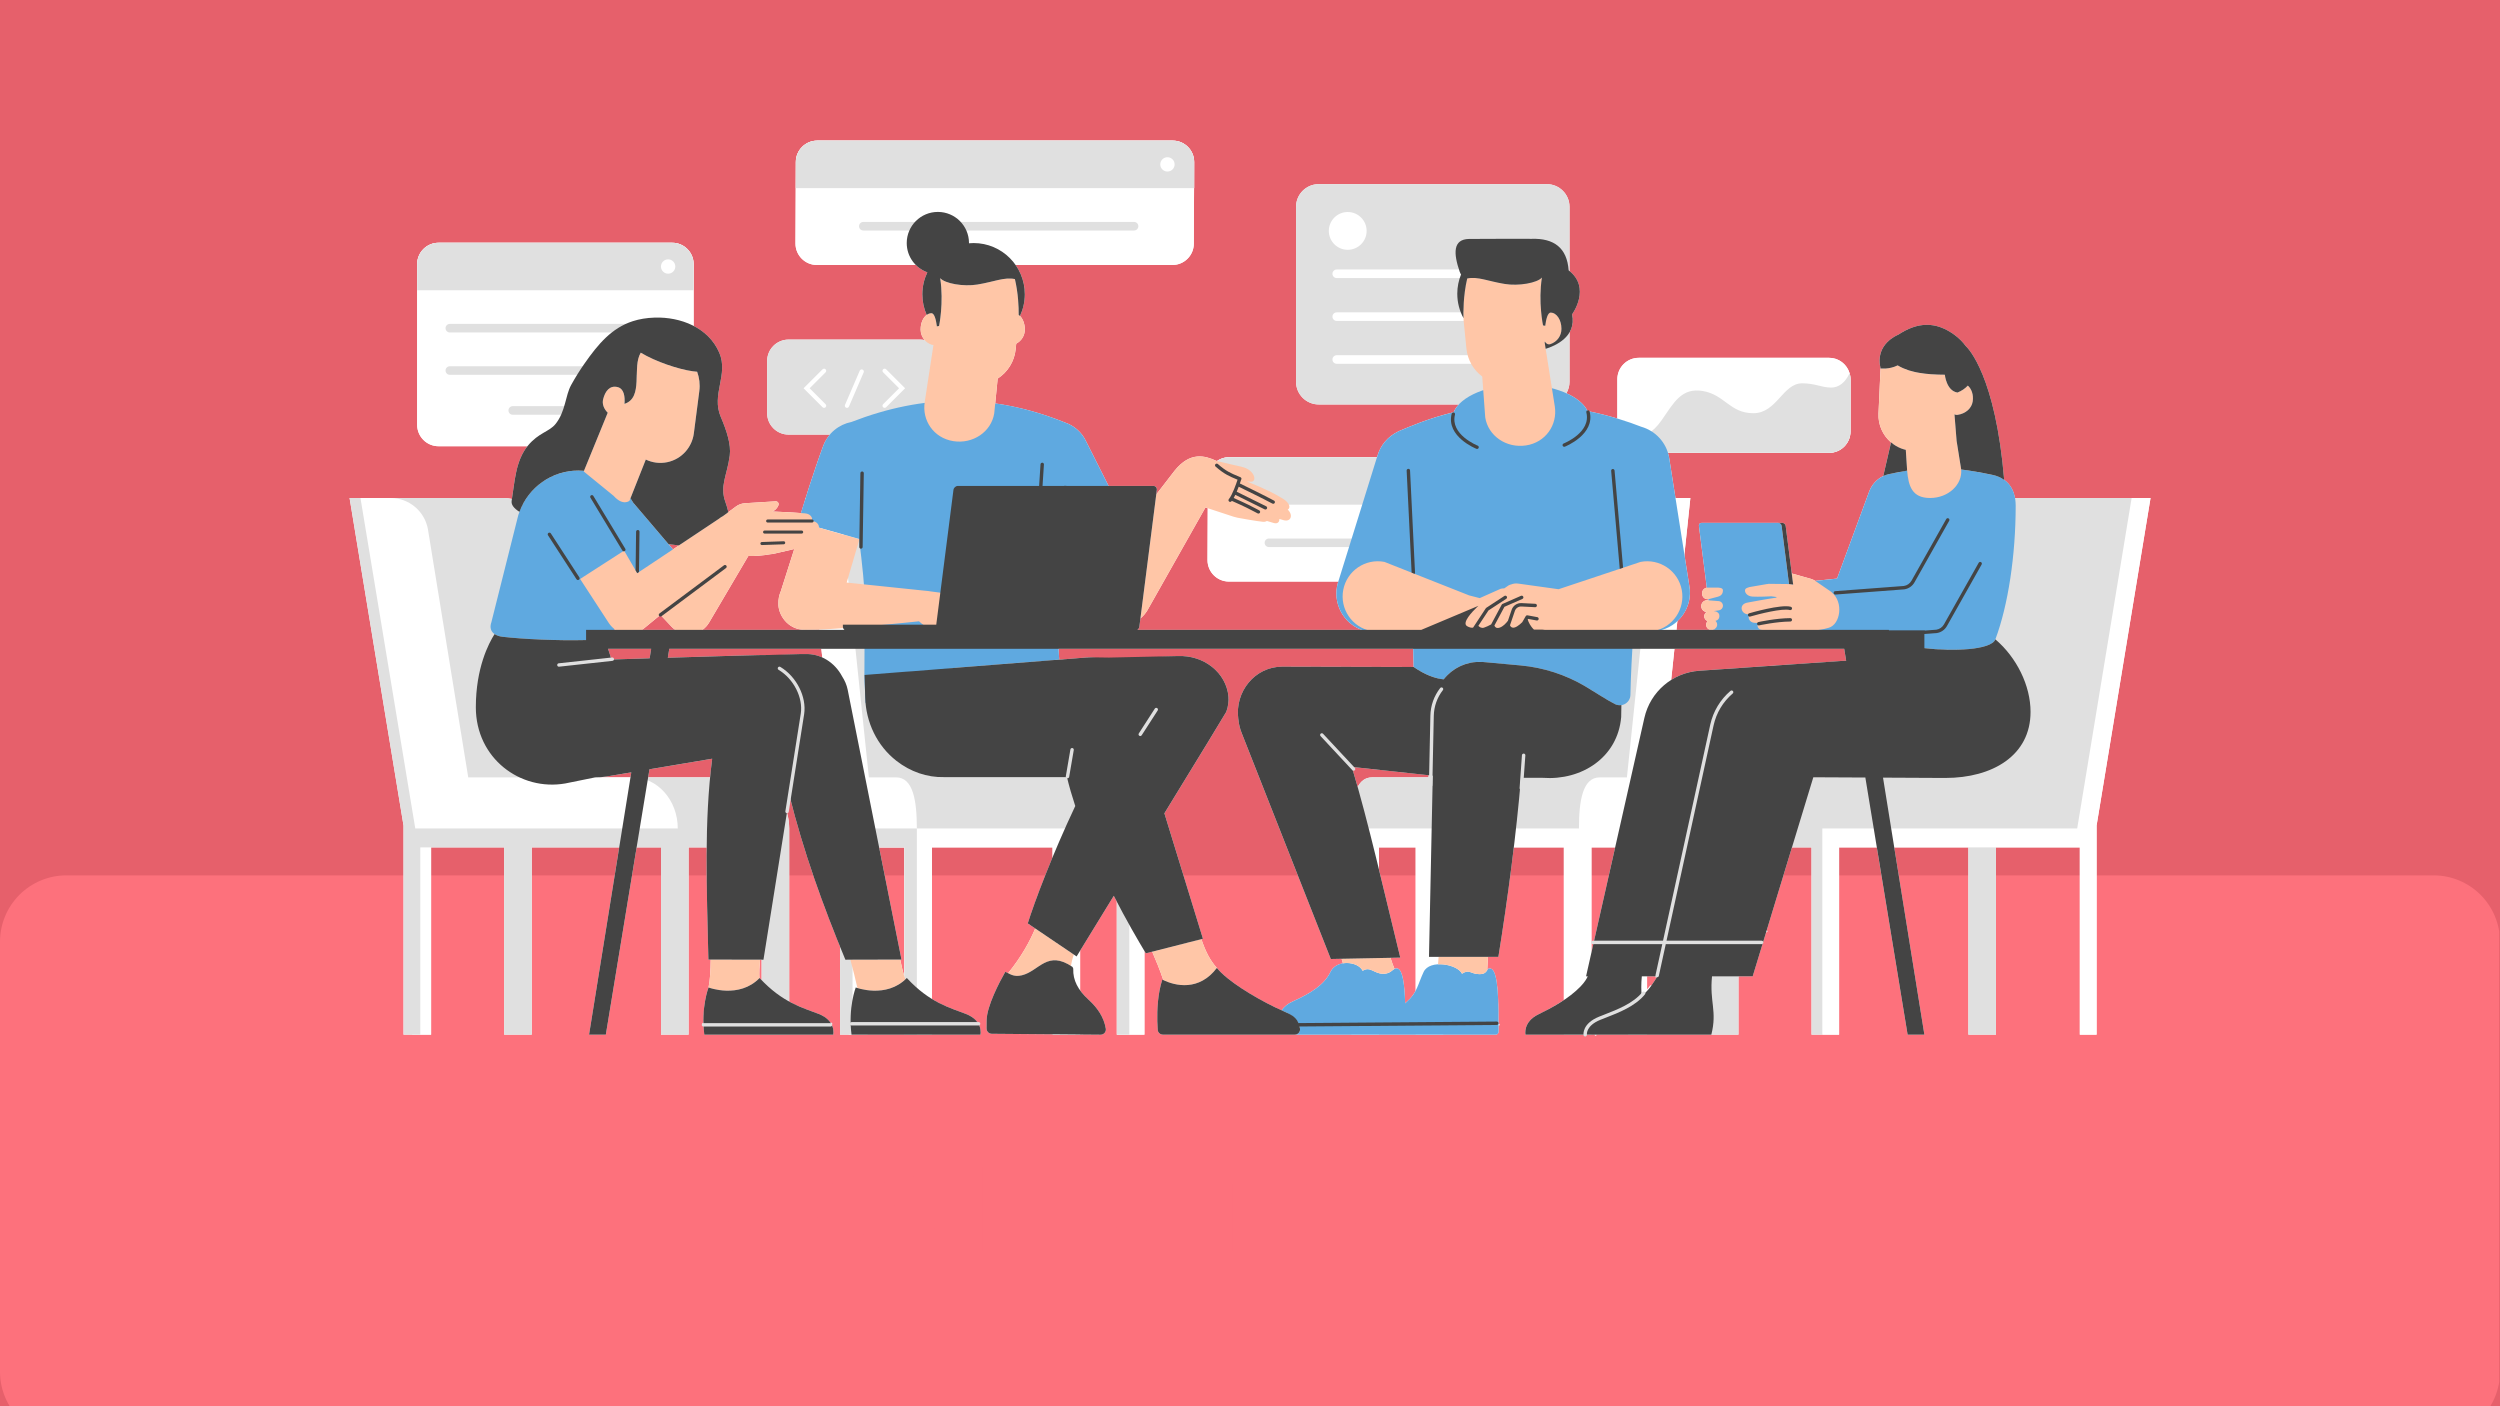 <svg xmlns="http://www.w3.org/2000/svg" xmlns:xlink="http://www.w3.org/1999/xlink" width="1920" zoomAndPan="magnify" viewBox="0 0 1440 810" height="1080" preserveAspectRatio="xMidYMid meet" version="1.0"><defs><g/><clipPath id="55c5a23ad5"><path d="M 0 504 L 1440 504 L 1440 810 L 0 810 Z M 0 504 " clip-rule="nonzero"/></clipPath><clipPath id="959e91fb4a"><path d="M 38.25 504.211 L 1401.75 504.211 C 1411.895 504.211 1421.625 508.242 1428.797 515.414 C 1435.969 522.59 1440 532.316 1440 542.461 L 1440 790.082 C 1440 800.227 1435.969 809.957 1428.797 817.129 C 1421.625 824.305 1411.895 828.332 1401.75 828.332 L 38.25 828.332 C 28.105 828.332 18.375 824.305 11.203 817.129 C 4.031 809.957 0 800.227 0 790.082 L 0 542.461 C 0 532.316 4.031 522.59 11.203 515.414 C 18.375 508.242 28.105 504.211 38.25 504.211 Z M 38.25 504.211 " clip-rule="nonzero"/></clipPath><clipPath id="0d5cdcf5a7"><path d="M 320 378 L 1016 378 L 1016 597 L 320 597 Z M 320 378 " clip-rule="nonzero"/></clipPath></defs><rect x="-144" width="1728" fill="#ffffff" y="-81" height="972" fill-opacity="1"/><rect x="-144" width="1728" fill="#e6606b" y="-81" height="972" fill-opacity="1"/><g clip-path="url(#55c5a23ad5)"><g clip-path="url(#959e91fb4a)"><path fill="#fd717c" d="M 0 504.211 L 1439.551 504.211 L 1439.551 828.332 L 0 828.332 Z M 0 504.211 " fill-opacity="1" fill-rule="nonzero"/></g></g><path fill="#ffffff" d="M 1227.82 286.84 L 1160.609 286.84 C 1159.793 282.266 1157.68 278.754 1154.398 276.422 C 1149.402 216.504 1133.738 200.66 1132.207 199.254 C 1130.43 196.859 1128.223 194.637 1125.613 192.766 C 1115.008 185.148 1104.816 185.23 1093.258 192.867 L 1093.25 192.852 C 1093.25 192.852 1079.715 198.102 1083.191 212.227 L 1082.008 238.234 C 1081.734 244.551 1084.414 250.707 1089.238 254.812 L 1084.746 274.242 C 1084.859 274.191 1084.957 274.129 1085.074 274.078 C 1084.074 274.52 1083.141 275.031 1082.328 275.652 C 1079.805 277.461 1077.766 280.066 1076.543 283.406 L 1058.141 333.262 L 1045.531 334.578 C 1044.754 334.078 1043.922 333.66 1043.023 333.41 L 1032.039 330.316 L 1028.539 302.895 C 1028.418 301.953 1027.559 301.188 1026.617 301.188 L 980.059 301.188 C 979.117 301.188 978.449 301.953 978.57 302.895 L 983.121 338.543 C 981.602 338.77 980.418 340.027 980.418 341.609 L 980.418 342.008 C 980.418 343.934 982.113 345.352 983.961 345.121 L 984.043 345.781 L 983.582 345.742 C 981.602 345.586 979.91 347.152 979.91 349.141 C 979.91 350.941 981.297 352.371 983.004 352.527 C 982.172 353.102 981.621 353.98 981.621 354.992 C 981.621 356.238 982.445 357.273 983.598 357.793 C 983.062 358.336 982.734 359.082 982.762 359.906 L 982.766 360 C 982.816 361.59 984.117 362.793 985.629 362.809 L 965.633 362.809 L 966.16 357.816 C 971.586 352.832 974.445 345.285 973.062 337.496 L 970.211 319.398 L 973.648 286.844 L 972.766 286.844 L 972.766 286.84 L 965.082 286.84 L 961.41 263.531 C 961.246 262.602 960.996 261.711 960.727 260.832 L 1053.547 260.832 C 1060.363 260.832 1065.891 255.305 1065.891 248.484 L 1065.891 218.453 C 1065.891 217.695 1065.801 216.965 1065.668 216.246 C 1065.629 216.012 1065.57 215.789 1065.516 215.559 C 1065.461 215.34 1065.43 215.113 1065.367 214.895 C 1065.355 214.922 1065.344 214.941 1065.332 214.965 C 1063.816 209.855 1059.145 206.109 1053.547 206.109 L 943.934 206.109 C 937.113 206.109 931.586 211.633 931.586 218.457 L 931.586 241.066 C 926.688 239.59 921.133 238.141 914.887 236.84 C 914.883 236.828 914.883 236.82 914.879 236.805 C 914.805 236.52 914.539 236.379 914.258 236.379 C 912.219 232.504 907.965 229.094 902.227 226.512 C 903.371 224.57 904.039 222.312 904.039 219.891 L 904.039 191.43 C 905.641 188.695 906.406 185.297 905.523 181.066 C 905.523 181.066 916.441 166.211 904.039 156.129 L 904.039 119.141 C 904.039 111.922 898.184 106.066 890.965 106.066 L 759.586 106.066 C 752.367 106.066 746.512 111.922 746.512 119.141 L 746.512 219.891 C 746.512 227.113 752.367 232.965 759.586 232.965 L 840.289 232.965 C 838.965 234.379 837.938 235.879 837.289 237.449 C 822.836 240.965 812.637 245.465 805.75 248.328 C 805.477 248.441 805.227 248.582 804.984 248.738 C 799.48 251.48 795.094 256.43 793.309 262.816 L 793.148 263.34 L 708.066 263.34 C 708 263.34 707.938 263.355 707.875 263.359 C 705.324 263.398 702.973 264.207 701.023 265.566 C 700.812 265.516 700.68 265.484 700.68 265.484 C 694.059 262.441 685.57 259.961 676.582 271.109 C 676.582 271.109 676.582 271.113 676.578 271.113 L 665.996 284.828 L 656.883 356.23 C 658.41 354.941 659.77 353.398 660.867 351.59 L 694.348 292.289 C 694.668 292.402 695.125 292.555 695.648 292.73 L 695.523 322.625 C 695.523 329.445 701.051 334.973 707.871 334.973 L 770.859 334.973 L 770.578 335.887 C 767.418 347.172 773.543 358.84 784.355 362.805 L 655.125 362.805 C 655.727 362.383 656.18 361.754 656.273 361.008 L 666.336 282.188 C 666.5 280.914 665.598 279.879 664.324 279.879 L 638.539 279.879 L 625.691 254.426 C 623.16 248.918 618.555 245.062 613.234 243.301 C 613.191 243.285 613.152 243.258 613.109 243.238 C 599.668 237.844 586.426 234.254 573.242 232.379 L 574.664 218.062 C 580.328 214.426 584.32 208.25 585.035 201.105 L 585.348 197.941 C 588.371 196.34 590.289 193.293 590.297 189.789 C 590.305 186.062 588.852 182.871 586.758 181.355 C 587.016 181.539 587.262 181.754 587.5 181.988 C 589.273 178.195 590.293 173.98 590.293 169.512 C 590.293 163.227 588.316 157.414 584.965 152.629 L 675.297 152.629 C 682.117 152.629 687.645 147.102 687.645 140.281 L 687.777 108.355 L 687.844 108.355 L 687.844 93.348 C 687.844 86.527 682.312 81 675.496 81 L 470.738 81 C 463.918 81 458.391 86.527 458.391 93.348 L 458.391 93.59 L 458.195 140.285 C 458.195 147.105 463.723 152.633 470.543 152.633 L 527.52 152.633 C 529.375 154.492 531.625 155.953 534.145 156.863 C 532.316 160.703 531.262 164.98 531.262 169.52 C 531.262 173.746 532.168 177.762 533.77 181.398 C 531.699 182.926 530.27 186.098 530.277 189.797 C 530.285 192.141 531.164 194.266 532.637 195.906 C 531.781 195.719 530.898 195.605 529.984 195.605 L 454.215 195.605 C 447.395 195.605 441.871 201.133 441.871 207.953 L 441.871 237.98 C 441.871 244.801 447.395 250.328 454.215 250.328 L 478.039 250.328 C 476.43 252.211 475.086 254.379 474.168 256.836 C 471.258 264.641 468.672 272.539 466.066 280.434 C 465.387 282.566 464.738 284.711 464.066 286.844 L 463.934 286.844 L 463.965 287.156 C 463.09 289.945 462.215 292.734 461.355 295.531 C 457.402 295.246 453.391 294.957 444.934 294.621 C 446.504 293.922 447.762 292.637 448.391 291 C 448.82 289.883 447.949 288.695 446.75 288.77 L 429.031 289.871 C 427.184 289.988 425.406 290.637 423.922 291.734 L 419.516 294.996 C 419.109 293.133 418.559 291.172 417.801 289.098 C 414.465 279.926 418.801 273.914 420.328 262.375 C 421.168 256.086 418.535 248 415.152 240.141 C 409.574 227.176 419.746 215.82 414.293 203.141 C 411.273 196.117 405.922 191.059 399.527 187.746 L 399.527 152.188 C 399.527 145.367 393.996 139.84 387.18 139.84 L 252.621 139.84 C 245.805 139.84 240.273 145.367 240.273 152.188 L 240.273 244.684 C 240.273 251.504 245.805 257.031 252.621 257.031 L 303.812 257.031 C 297.051 265.5 296.445 277.316 294.867 287.41 C 293.305 287.055 291.691 286.848 290.031 286.848 L 201.352 286.848 L 232.43 475.512 L 232.43 595.969 L 248.316 595.969 L 248.316 488.102 L 290.387 488.102 L 290.387 595.969 L 306.273 595.969 L 306.273 488.102 L 356.664 488.102 L 339.301 595.969 L 348.957 595.969 L 366.691 488.102 L 380.742 488.102 L 380.742 595.969 L 396.625 595.969 L 396.625 488.102 L 407.051 488.102 C 406.828 508.734 407.504 530.113 408.035 552.727 L 409.375 552.73 C 409.293 558.918 408.98 564.754 408.113 568.793 C 408.113 568.793 408.113 568.797 408.113 568.797 L 408.113 568.793 C 408.113 568.793 425.598 575.461 437.418 563.426 C 425.602 575.461 408.113 568.793 408.113 568.793 C 408.113 568.793 404.926 577.082 405.176 589.086 C 404.84 589.09 404.562 589.363 404.562 589.703 C 404.562 590.043 404.84 590.32 405.18 590.32 L 405.199 590.32 C 405.273 592.129 405.426 594.02 405.68 595.969 L 438.703 595.965 L 454.586 595.965 L 454.586 595.961 L 479.945 595.961 C 479.945 595.961 480.547 593.254 479.035 590.211 C 479.238 590.109 479.395 589.941 479.395 589.699 C 479.395 589.359 479.117 589.082 478.777 589.082 L 478.375 589.082 C 477.152 587.258 475.094 585.418 471.59 584.039 C 466.625 582.086 460.898 580.363 454.582 576.902 L 454.582 477.207 C 454.582 473.996 454.109 470.914 453.27 468.016 L 454.062 463.035 C 454.098 463.047 454.117 463.086 454.152 463.09 C 454.184 463.098 454.219 463.098 454.25 463.098 C 454.547 463.098 454.809 462.879 454.859 462.578 L 455.238 460.16 C 462.391 488.469 472.336 516.949 483.879 545.32 L 483.879 595.965 L 536.805 595.965 L 564.742 595.961 C 564.742 595.961 565.387 593.074 563.676 589.906 C 563.703 589.836 563.762 589.781 563.762 589.703 C 563.762 589.379 563.504 589.129 563.188 589.102 C 561.969 587.273 559.906 585.422 556.391 584.039 C 550.754 581.828 544.148 579.914 536.805 575.418 L 536.805 488.102 L 606.27 488.102 L 606.27 493.805 C 599.496 510.117 594.43 524.043 591.984 531.898 L 606.27 541.555 L 596.285 534.805 C 593.27 541.996 588.41 551.059 580.664 560.559 C 580.734 560.598 580.812 560.637 580.887 560.676 C 580.254 560.344 579.656 560.02 579.043 559.777 C 575.648 565.73 568.379 579.59 568.289 587.758 C 568.273 589.262 568.258 590.809 568.25 592.43 C 568.242 594.102 569.594 595.469 571.262 595.469 L 606.266 595.766 L 606.266 595.965 L 622.148 595.965 L 622.148 595.902 L 633.949 596.004 C 635.793 596.004 637.234 594.355 636.938 592.539 C 635.816 585.688 631.957 580.336 626.938 575.762 C 625.016 574.008 623.441 572.234 622.148 570.426 L 622.148 547.594 C 625.496 542.145 632.68 530.441 641.535 516.008 C 642.129 517.164 642.719 518.285 643.305 519.41 L 643.305 595.965 L 659.191 595.965 L 659.191 547.781 C 659.453 548.219 659.73 548.691 659.977 549.102 L 672.043 546.035 L 663.656 548.168 C 665.66 552.738 668.156 558.777 670.055 564.512 C 670.531 564.742 671.023 564.965 671.535 565.18 C 670.82 564.879 670.125 564.566 669.484 564.242 C 666.82 572.441 666.445 581.832 666.602 588.258 C 666.645 590.207 666.738 591.898 666.832 593.184 C 666.949 594.758 668.258 595.969 669.836 595.969 L 861.527 595.969 C 862.441 595.969 863.176 595.238 863.176 594.328 C 863.176 593.184 863.176 592.02 863.176 590.844 C 863.52 590.844 863.793 590.566 863.793 590.227 C 863.793 589.887 863.516 589.609 863.176 589.609 L 863.172 589.609 C 863.148 575.027 862.785 559.082 858.699 557.914 C 857.508 557.574 857.105 558.078 856.652 558.777 C 856.773 556.52 856.906 553.938 857.07 551.172 L 863.055 551.172 C 866.359 530.777 869.445 509.043 871.953 488.098 L 900.77 488.098 L 900.77 576.051 C 895.762 579.398 890.477 582.164 886.16 584.254 C 877.094 588.633 878.672 595.969 878.672 595.969 L 918.469 595.969 C 918.48 596.043 918.488 596.094 918.492 596.098 C 918.555 596.387 918.809 596.586 919.094 596.586 C 919.137 596.586 919.18 596.582 919.223 596.574 C 919.508 596.512 919.668 596.25 919.672 595.969 L 1001.352 595.969 L 1001.352 562.379 L 1009.539 562.379 L 1017.258 537.031 L 1017.445 537.031 C 1017.785 537.031 1018.062 536.754 1018.062 536.414 C 1018.062 536.141 1017.863 535.945 1017.613 535.867 L 1032.16 488.094 L 1043.43 488.094 L 1043.43 595.961 L 1059.312 595.961 L 1059.312 488.094 L 1081.047 488.094 L 1098.785 595.961 L 1108.441 595.961 L 1091.078 488.094 L 1133.785 488.094 L 1133.785 595.961 L 1149.668 595.961 L 1149.668 488.094 L 1197.973 488.094 L 1197.973 595.961 L 1207.629 595.961 L 1207.629 475.504 L 1238.707 286.84 Z M 1098.512 271.094 C 1098.512 271.098 1098.512 271.098 1098.512 271.102 C 1098.512 271.098 1098.512 271.098 1098.512 271.094 Z M 1114.902 373.926 C 1114.762 373.918 1114.625 373.906 1114.484 373.895 C 1114.625 373.906 1114.762 373.918 1114.902 373.926 Z M 1111.844 373.676 C 1111.672 373.66 1111.5 373.645 1111.328 373.629 C 1111.5 373.645 1111.676 373.66 1111.844 373.676 Z M 1093.266 272.031 C 1093.465 271.996 1093.66 271.957 1093.859 271.922 C 1093.66 271.957 1093.465 271.996 1093.266 272.031 Z M 1086.141 373.699 C 1084.523 375.516 1083.008 377.426 1081.621 379.426 L 1073.688 379.977 L 1072.676 373.703 L 1086.141 373.703 Z M 1150.285 274.297 C 1149.492 274.023 1148.691 273.762 1147.816 273.578 C 1148.688 273.762 1149.5 274.016 1150.285 274.297 Z M 1152.152 275.098 C 1151.855 274.953 1151.57 274.793 1151.262 274.664 C 1151.57 274.797 1151.859 274.949 1152.152 275.098 Z M 1138.035 271.688 C 1138.094 271.699 1138.145 271.707 1138.203 271.719 C 1138.148 271.707 1138.094 271.699 1138.035 271.688 Z M 1142.363 272.484 C 1142.547 272.52 1142.727 272.551 1142.914 272.586 C 1142.727 272.551 1142.551 272.52 1142.363 272.484 Z M 1112.203 215.559 C 1114.246 215.707 1116.219 215.781 1118.035 215.816 C 1115.277 215.773 1112.184 215.625 1108.98 215.258 C 1110.07 215.383 1111.145 215.484 1112.203 215.559 Z M 1102.668 214.195 C 1103.109 214.297 1103.551 214.387 1103.992 214.477 C 1104.562 214.594 1105.137 214.699 1105.711 214.793 C 1106.805 214.977 1107.898 215.129 1108.98 215.258 C 1105.676 214.879 1102.301 214.254 1099.129 213.207 C 1099.332 213.273 1099.527 213.352 1099.73 213.414 C 1100.695 213.715 1101.68 213.965 1102.668 214.195 Z M 1098.066 212.809 C 1097.316 212.531 1096.566 212.254 1095.852 211.926 C 1096.117 212.051 1096.387 212.164 1096.66 212.281 C 1097.121 212.473 1097.598 212.633 1098.066 212.809 Z M 1091.902 256.734 C 1091.883 256.723 1091.871 256.711 1091.855 256.699 C 1091.871 256.711 1091.883 256.723 1091.902 256.734 Z M 986.293 362.734 L 986.84 362.609 C 986.906 362.594 986.957 362.555 987.02 362.535 C 987.297 362.691 987.598 362.805 987.918 362.809 L 985.645 362.809 C 985.859 362.809 986.078 362.785 986.293 362.734 Z M 1062.25 373.699 L 1063.387 380.617 C 1062.781 380.617 1062.18 380.605 1061.562 380.645 L 978.938 386.34 C 972.98 386.727 967.398 388.625 962.59 391.664 L 964.484 373.703 L 1062.25 373.703 Z M 787.18 133.004 C 787.18 133.754 787.102 134.488 786.957 135.195 C 787.102 134.488 787.18 133.754 787.18 133.004 Z M 828.758 390.852 C 828.43 390.781 828.109 390.723 827.777 390.637 C 828.109 390.723 828.434 390.781 828.758 390.852 Z M 827.699 390.621 C 826.766 390.387 825.801 390.074 824.816 389.723 C 825.801 390.074 826.766 390.387 827.699 390.621 Z M 790.383 447.766 C 786.516 447.766 783.848 449.84 782.02 453.32 C 780.961 449.562 779.898 445.879 778.82 442.285 C 778.906 442.262 779.004 442.25 779.074 442.184 C 779.191 442.078 779.238 441.941 779.254 441.797 L 822.938 446.547 L 822.812 447.762 L 790.383 447.762 Z M 794.277 488.094 L 815.43 488.094 L 815.43 570.578 C 814.285 572.762 812.812 574.832 810.406 576.934 C 810.039 577.254 809.699 577.582 809.367 577.91 C 809.039 567.543 808.043 558.762 805.051 557.902 C 804.023 557.613 803.348 557.926 802.648 558.438 C 802.844 558.297 803.039 558.168 803.238 558.062 C 802.543 556.445 801.773 554.496 800.922 551.703 L 806.566 551.594 C 802.371 534.523 798.32 517.375 794.277 500.781 Z M 799.961 560.27 C 799.875 560.309 799.777 560.34 799.688 560.375 C 799.777 560.34 799.875 560.309 799.961 560.27 Z M 798.727 560.672 C 798.598 560.703 798.473 560.734 798.332 560.762 C 798.473 560.734 798.598 560.699 798.727 560.672 Z M 775.254 554.707 C 775.281 554.707 775.305 554.703 775.328 554.703 C 775.305 554.703 775.281 554.707 775.254 554.707 Z M 909.477 477.203 L 932.785 477.203 L 906.129 477.203 Z M 916.664 488.094 L 930.328 488.094 L 916.664 548.637 Z M 765.402 133.004 C 765.402 133.754 765.48 134.488 765.625 135.195 C 765.48 134.488 765.402 133.754 765.402 133.004 Z M 443.762 377.496 C 443.457 377.434 443.164 377.324 442.859 377.277 C 441.801 377.113 410.238 378.059 384.652 378.855 L 385.5 373.699 L 473.098 373.699 L 473.629 378.711 C 470.543 377.316 467.145 376.586 463.586 376.742 C 463.586 376.738 455.824 377.059 443.762 377.496 Z M 334.527 368.734 C 334.43 368.734 334.328 368.734 334.23 368.738 C 334.328 368.734 334.43 368.734 334.527 368.734 Z M 337.582 368.676 C 337.57 368.676 337.562 368.676 337.551 368.676 C 337.562 368.676 337.57 368.676 337.582 368.676 Z M 331.145 368.77 C 331.121 368.77 331.102 368.77 331.082 368.77 C 331.102 368.77 331.121 368.77 331.145 368.77 Z M 353.926 362.305 C 354.168 362.492 354.434 362.641 354.688 362.809 L 353.715 362.809 Z M 387.625 316.441 L 385.09 313.461 C 387.141 313.707 389.125 313.941 391.051 314.16 Z M 330.148 271.16 C 331.148 271.078 332.156 271.027 333.176 271.027 C 332.156 271.031 331.148 271.078 330.148 271.16 Z M 316.355 275.207 C 316.723 275.016 317.086 274.82 317.457 274.645 C 317.086 274.82 316.723 275.016 316.355 275.207 Z M 318.875 274 C 319.305 273.816 319.738 273.637 320.172 273.469 C 319.734 273.637 319.301 273.816 318.875 274 Z M 321.535 272.973 C 322.02 272.809 322.512 272.656 323.008 272.512 C 322.512 272.656 322.02 272.805 321.535 272.973 Z M 324.312 272.145 C 324.859 272.008 325.41 271.895 325.965 271.781 C 325.41 271.891 324.859 272.008 324.312 272.145 Z M 327.188 271.535 C 327.824 271.43 328.473 271.355 329.121 271.281 C 328.473 271.355 327.828 271.43 327.188 271.535 Z M 312.051 277.867 C 312.172 277.781 312.289 277.684 312.41 277.598 C 312.289 277.688 312.172 277.781 312.051 277.867 Z M 314.027 276.547 C 314.309 276.371 314.586 276.191 314.867 276.023 C 314.586 276.191 314.309 276.371 314.027 276.547 Z M 301.492 289.793 C 301.512 289.762 301.527 289.73 301.543 289.703 C 301.527 289.734 301.508 289.766 301.492 289.793 Z M 349.41 447.266 L 363.621 444.871 L 363.152 447.762 L 343.344 447.762 C 345.297 447.746 347.301 447.625 349.41 447.266 Z M 352.766 379.867 C 352.766 379.848 352.781 379.836 352.781 379.816 C 352.742 379.477 352.422 379.223 352.102 379.273 L 351.988 379.285 C 351.496 377.562 350.883 375.625 350.246 373.703 L 375.078 373.703 L 374.199 379.184 C 363.309 379.523 354.906 379.797 352.766 379.867 Z M 369.637 362.809 C 370.043 362.543 370.461 362.32 370.844 362.008 L 379.812 354.66 C 379.934 354.809 380.113 354.887 380.293 354.887 C 380.43 354.887 380.566 354.84 380.684 354.746 L 380.844 354.609 L 385.957 360.047 L 386.941 361.098 C 387.543 361.73 388.238 362.289 388.977 362.809 Z M 471.742 362.621 C 471.785 362.621 471.824 362.621 471.867 362.617 C 471.887 362.617 471.91 362.613 471.93 362.613 L 471.949 362.809 L 463.98 362.809 C 466.262 362.809 468.891 362.738 471.742 362.621 Z M 520.922 562.367 C 519.992 559.531 519.23 556.238 518.531 552.723 L 519.262 552.719 L 506.375 488.094 L 520.922 488.094 Z M 520.922 564.559 L 520.922 564.598 C 514.125 570.578 505.859 571.066 500.062 570.383 C 505.848 571.051 514.121 570.551 520.922 564.559 Z M 528.105 477.203 L 531.453 477.203 Z M 535.102 180.668 C 534.848 180.754 534.605 180.879 534.359 181.016 C 534.605 180.879 534.852 180.762 535.102 180.668 Z M 536.496 180.41 C 536.133 180.41 535.785 180.48 535.441 180.57 C 535.785 180.477 536.133 180.41 536.496 180.41 Z M 431.016 320.277 C 434.656 320.355 439.094 320.074 444.41 319.129 L 444.594 319.176 C 444.594 319.176 446.547 318.754 449.152 318.172 C 449.156 318.172 449.156 318.172 449.156 318.172 C 451.703 317.602 454.875 316.875 457.5 316.234 L 449.738 340.555 C 448.707 342.938 448.273 345.41 448.355 347.816 C 448.195 353.414 453.105 362.801 463.93 362.809 L 404.574 362.809 C 406.086 361.734 407.41 360.344 408.414 358.641 Z M 373.324 447.766 L 374.09 443.109 L 410.211 437.023 C 409.754 440.59 409.371 444.172 409.027 447.762 L 373.324 447.762 Z M 437.785 552.789 L 438.703 552.789 L 438.703 564.547 C 438.309 564.137 437.918 563.75 437.523 563.324 C 437.488 563.355 437.453 563.383 437.422 563.414 C 437.277 560.23 437.445 556.59 437.785 552.789 Z M 585.195 562.082 C 585.328 562.094 585.465 562.098 585.605 562.102 C 585.469 562.098 585.328 562.094 585.195 562.082 Z M 581.664 561.059 C 581.75 561.102 581.836 561.141 581.926 561.184 C 581.836 561.141 581.754 561.102 581.664 561.059 Z M 582.727 561.52 C 582.793 561.547 582.855 561.574 582.926 561.598 C 582.855 561.574 582.793 561.543 582.727 561.52 Z M 584.004 561.91 C 584.074 561.926 584.156 561.934 584.227 561.949 C 584.156 561.934 584.074 561.926 584.004 561.91 Z M 586.598 562.082 C 586.742 562.07 586.887 562.066 587.035 562.047 C 586.887 562.062 586.742 562.07 586.598 562.082 Z M 590.695 561.086 C 590.602 561.125 590.516 561.172 590.418 561.207 C 590.512 561.172 590.602 561.125 590.695 561.086 Z M 681.211 567.406 C 681.621 567.422 682.035 567.441 682.453 567.438 C 682.035 567.441 681.625 567.422 681.211 567.406 Z M 671.645 565.219 C 672.125 565.418 672.621 565.613 673.129 565.793 C 672.621 565.613 672.125 565.418 671.645 565.219 Z M 673.363 565.875 C 673.84 566.039 674.328 566.195 674.824 566.34 C 674.324 566.195 673.84 566.035 673.363 565.875 Z M 675.203 566.441 C 675.664 566.57 676.137 566.691 676.617 566.801 C 676.137 566.695 675.668 566.57 675.203 566.441 Z M 677.137 566.906 C 677.586 566.996 678.035 567.082 678.492 567.152 C 678.031 567.082 677.586 566.996 677.137 566.906 Z M 679.145 567.234 C 679.574 567.289 680.004 567.34 680.441 567.371 C 680.004 567.34 679.574 567.289 679.145 567.234 Z M 698.129 560.688 C 698.422 560.395 698.719 560.137 699.004 559.82 C 698.715 560.137 698.418 560.395 698.129 560.688 Z M 683.324 567.402 C 683.719 567.383 684.109 567.367 684.504 567.328 C 684.109 567.371 683.719 567.383 683.324 567.402 Z M 685.465 567.199 C 685.84 567.145 686.219 567.102 686.594 567.027 C 686.219 567.102 685.844 567.145 685.465 567.199 Z M 687.613 566.781 C 687.977 566.691 688.34 566.609 688.703 566.504 C 688.34 566.609 687.977 566.691 687.613 566.781 Z M 689.762 566.125 C 690.113 565.996 690.461 565.883 690.812 565.734 C 690.461 565.883 690.113 565.996 689.762 566.125 Z M 691.898 565.211 C 692.238 565.043 692.574 564.895 692.91 564.707 C 692.574 564.895 692.238 565.043 691.898 565.211 Z M 694 564.023 C 694.328 563.812 694.66 563.621 694.988 563.391 C 694.66 563.621 694.328 563.812 694 564.023 Z M 696.07 562.531 C 696.387 562.277 696.707 562.047 697.02 561.77 C 696.707 562.047 696.387 562.277 696.07 562.531 Z M 700.918 557.531 C 700.91 557.539 700.906 557.543 700.898 557.551 C 697.02 553.098 694.547 548.484 691.984 540.961 L 692.887 540.73 L 670.688 468.465 C 689.375 437.961 706.137 410.547 706.344 409.996 C 706.945 408.398 707.32 406.77 707.5 405.141 C 707.672 403.844 707.715 402.527 707.59 401.203 C 706.316 387.434 693.402 377.18 678.23 377.891 L 635.051 380.145 C 632.121 379 628.93 378.469 625.703 378.723 L 610.098 379.953 C 609.977 377.879 609.848 375.793 609.723 373.703 L 813.992 373.703 C 813.992 373.766 813.996 373.836 814 373.902 L 814.27 384.168 C 814.27 384.164 814.266 384.094 814.266 384.043 C 814.27 384.121 814.27 384.184 814.27 384.184 L 814.27 384.188 L 738.293 384.02 C 722.852 384.148 711.098 398.367 713.273 414.281 C 713.293 414.406 713.324 414.527 713.344 414.652 C 713.59 417.211 714.23 419.832 715.305 422.465 L 766.539 552.395 L 778.395 552.16 L 772.766 552.27 C 773.016 553.035 773.27 553.887 773.535 554.879 C 770.516 555.375 767.727 556.93 766.352 559.84 C 763.039 566.844 755.598 571.957 744.406 576.941 C 741.645 578.176 739.633 579.957 738.168 581.945 C 736.918 581.387 735.625 580.789 734.27 580.129 C 722.285 574.301 706.82 564.91 700.918 557.531 Z M 814.238 382.688 C 814.242 382.773 814.242 382.828 814.242 382.906 C 814.242 382.832 814.238 382.773 814.238 382.688 Z M 814.258 383.516 C 814.258 383.543 814.258 383.555 814.258 383.582 C 814.258 383.559 814.258 383.543 814.258 383.516 Z M 747.965 589.602 C 747.727 589.074 747.422 588.551 747.055 588.023 C 747.422 588.551 747.727 589.074 747.965 589.602 Z M 746.828 587.699 C 746.668 587.488 746.488 587.281 746.305 587.074 C 746.488 587.281 746.668 587.492 746.828 587.699 Z M 745.773 586.52 C 745.605 586.352 745.441 586.184 745.254 586.016 C 745.441 586.184 745.605 586.352 745.773 586.52 Z M 743.977 585.004 C 743.824 584.895 743.648 584.785 743.484 584.676 C 743.648 584.785 743.82 584.895 743.977 585.004 Z M 742.191 583.883 C 742 583.773 741.809 583.664 741.609 583.559 C 741.812 583.664 742 583.773 742.191 583.883 Z M 747.102 595.668 C 747.094 595.672 747.09 595.68 747.082 595.684 C 747.09 595.68 747.094 595.672 747.102 595.668 Z M 748.078 594.934 C 748.098 594.914 748.109 594.887 748.125 594.867 C 748.109 594.891 748.098 594.914 748.078 594.934 Z M 748.691 593.852 C 748.715 593.781 748.719 593.711 748.734 593.641 C 748.719 593.711 748.715 593.781 748.691 593.852 Z M 748.82 593.223 C 748.84 593.004 748.836 592.781 748.805 592.559 C 748.727 591.984 748.594 591.41 748.426 590.836 C 748.594 591.414 748.727 591.988 748.805 592.559 C 748.836 592.781 748.84 593.004 748.82 593.223 Z M 832.547 555.676 C 832.598 555.684 832.645 555.688 832.695 555.695 C 832.648 555.688 832.598 555.68 832.547 555.676 Z M 836.738 556.766 C 836.781 556.781 836.82 556.801 836.859 556.816 C 836.816 556.801 836.781 556.781 836.738 556.766 Z M 838.387 557.504 C 838.539 557.582 838.68 557.664 838.824 557.746 C 838.68 557.664 838.539 557.582 838.387 557.504 Z M 839.832 558.379 C 839.984 558.484 840.129 558.594 840.27 558.699 C 840.133 558.594 839.984 558.488 839.832 558.379 Z M 841.051 559.414 C 841.156 559.523 841.273 559.625 841.367 559.738 C 841.273 559.625 841.156 559.523 841.051 559.414 Z M 852.223 561.109 C 852.586 561.109 852.906 561.086 853.207 561.051 C 852.906 561.086 852.586 561.109 852.223 561.109 Z M 853.496 561.004 C 853.68 560.973 853.859 560.945 854.023 560.902 C 853.859 560.945 853.68 560.973 853.496 561.004 Z M 854.301 560.816 C 854.441 560.773 854.57 560.727 854.691 560.672 C 854.57 560.727 854.441 560.77 854.301 560.816 Z M 854.93 560.559 C 855.039 560.504 855.137 560.445 855.234 560.383 C 855.137 560.445 855.039 560.504 854.93 560.559 Z M 855.43 560.246 C 855.516 560.18 855.594 560.113 855.672 560.039 C 855.598 560.113 855.52 560.18 855.43 560.246 Z M 855.828 559.898 C 855.906 559.82 855.977 559.734 856.043 559.652 C 855.977 559.734 855.906 559.82 855.828 559.898 Z M 856.289 559.328 C 856.32 559.285 856.355 559.234 856.387 559.191 C 856.355 559.234 856.32 559.285 856.289 559.328 Z M 951.215 567.652 C 950.941 567.465 950.555 567.527 950.359 567.805 C 949.859 568.516 949.289 569.184 948.707 569.844 L 948.707 562.375 L 953.309 562.375 C 953.312 562.656 953.469 562.918 953.754 562.98 C 953.801 562.988 953.844 562.992 953.887 562.992 C 954.172 562.992 954.426 562.797 954.492 562.512 L 954.52 562.375 L 954.656 562.375 C 954.012 563.496 952.934 565.18 951.215 567.652 Z M 1044.449 447.766 L 1044.461 447.727 L 1051.957 447.766 Z M 1044.449 447.766 " fill-opacity="1" fill-rule="nonzero"/><path fill="#ffffff" d="M 1238.711 286.84 L 1207.637 475.504 L 1207.637 595.961 L 1197.977 595.961 L 1197.977 488.094 L 1059.324 488.094 L 1059.324 595.961 L 1049.664 595.961 L 1049.664 477.203 L 1196.465 477.203 L 1227.82 286.844 L 1238.711 286.844 Z M 778.395 595.961 L 794.277 595.961 L 794.277 488.094 L 815.43 488.094 L 815.43 595.961 L 831.312 595.961 L 831.312 488.094 L 900.777 488.094 L 900.777 595.961 L 916.664 595.961 L 916.664 488.094 L 937.816 488.094 L 937.816 595.961 L 948.711 595.961 L 948.711 477.203 L 778.395 477.199 Z M 952.039 304.883 L 937.105 447.766 L 921.469 447.766 C 911.668 447.766 909.477 460.941 909.477 477.203 L 953.703 477.203 L 953.703 475.926 L 973.648 286.844 L 965.895 286.844 C 959.074 286.84 953.234 294.441 952.039 304.883 Z M 364.32 447.766 L 269.707 447.766 L 246.496 304.883 C 244.637 294.441 235.559 286.84 224.953 286.84 L 207.625 286.84 L 239.203 477.203 L 237.422 477.203 L 237.422 595.961 L 248.316 595.961 L 248.316 477.203 L 390.398 477.203 C 390.398 460.941 378.723 447.766 364.32 447.766 Z M 488.875 595.961 L 499.766 595.961 L 499.766 488.094 L 520.922 488.094 L 520.922 595.957 L 536.805 595.957 L 536.805 488.094 L 606.27 488.094 L 606.27 595.957 L 622.152 595.957 L 622.152 488.094 L 643.305 488.094 L 643.305 595.957 L 659.191 595.957 L 659.191 477.199 L 488.875 477.199 Z M 528.109 477.203 C 528.109 460.941 525.918 447.766 516.117 447.766 L 500.48 447.766 L 485.547 304.883 C 484.352 294.441 478.512 286.84 471.691 286.84 L 463.941 286.84 L 483.887 475.926 L 483.887 477.203 Z M 805.906 334.973 C 812.727 334.973 818.254 329.445 818.254 322.629 L 818.449 275.688 C 818.449 268.871 812.922 263.344 806.102 263.344 L 708.066 263.344 C 701.25 263.344 695.723 268.871 695.723 275.688 L 695.527 322.629 C 695.527 329.445 701.055 334.973 707.875 334.973 L 805.906 334.973 M 387.188 257.023 C 394.004 257.023 399.531 251.496 399.531 244.676 L 399.531 152.18 C 399.531 145.363 394.004 139.832 387.188 139.832 L 252.629 139.832 C 245.809 139.832 240.281 145.363 240.281 152.18 L 240.281 244.68 C 240.281 251.496 245.809 257.027 252.629 257.027 L 387.188 257.027 M 787.18 133.004 C 787.18 126.988 782.305 122.117 776.293 122.117 C 770.281 122.117 765.406 126.988 765.406 133.004 C 765.406 139.016 770.281 143.887 776.293 143.887 C 782.305 143.887 787.18 139.016 787.18 133.004 M 883.93 157.695 C 883.93 156.328 882.824 155.223 881.457 155.223 L 769.961 155.223 C 768.598 155.223 767.492 156.328 767.492 157.695 C 767.492 159.059 768.598 160.164 769.961 160.164 L 881.457 160.164 C 882.82 160.164 883.93 159.059 883.93 157.695 Z M 883.93 182.387 C 883.93 181.023 882.824 179.918 881.457 179.918 L 769.961 179.918 C 768.598 179.918 767.492 181.023 767.492 182.387 C 767.492 183.75 768.598 184.855 769.961 184.855 L 881.457 184.855 C 882.82 184.855 883.93 183.75 883.93 182.387 Z M 883.93 207.078 C 883.93 205.715 882.824 204.609 881.457 204.609 L 769.961 204.609 C 768.598 204.609 767.492 205.715 767.492 207.078 C 767.492 208.441 768.598 209.547 769.961 209.547 L 881.457 209.547 C 882.82 209.547 883.93 208.441 883.93 207.078 Z M 675.305 152.633 C 682.121 152.633 687.648 147.105 687.648 140.285 L 687.844 93.348 C 687.844 86.527 682.316 81 675.496 81 L 470.742 81 C 463.922 81 458.395 86.527 458.395 93.348 L 458.199 140.285 C 458.199 147.105 463.727 152.633 470.547 152.633 L 675.305 152.633 M 676.582 94.68 C 676.582 92.398 674.73 90.551 672.449 90.551 C 670.172 90.551 668.32 92.402 668.32 94.68 C 668.32 96.961 670.172 98.809 672.449 98.809 C 674.73 98.812 676.582 96.961 676.582 94.68 M 1053.547 206.109 L 943.938 206.109 C 937.117 206.109 931.59 211.637 931.59 218.457 L 931.59 248.484 C 931.59 255.305 937.117 260.832 943.938 260.832 L 1053.547 260.832 C 1060.363 260.832 1065.891 255.305 1065.891 248.484 L 1065.891 218.457 C 1065.891 211.637 1060.363 206.109 1053.547 206.109 M 388.969 153.516 C 388.969 151.234 387.121 149.387 384.84 149.387 C 382.562 149.387 380.711 151.234 380.711 153.516 C 380.711 155.793 382.562 157.645 384.84 157.645 C 387.121 157.645 388.969 155.793 388.969 153.516 M 475.535 212.719 C 475.055 212.238 474.273 212.238 473.789 212.719 L 462.859 223.645 L 473.789 234.574 C 474.031 234.816 474.348 234.934 474.66 234.934 C 474.977 234.934 475.293 234.816 475.531 234.574 C 476.016 234.094 476.016 233.312 475.531 232.832 L 466.348 223.645 L 475.531 214.461 C 476.016 213.98 476.016 213.199 475.535 212.719 Z M 510.418 212.719 C 509.938 212.238 509.156 212.238 508.672 212.719 C 508.191 213.199 508.191 213.98 508.672 214.461 L 517.859 223.645 L 508.672 232.832 C 508.191 233.309 508.191 234.094 508.672 234.574 C 508.914 234.816 509.23 234.934 509.543 234.934 C 509.859 234.934 510.176 234.816 510.414 234.574 L 521.344 223.645 Z M 496.832 212.871 C 496.203 212.609 495.48 212.895 495.211 213.52 L 486.727 233.215 C 486.461 233.84 486.746 234.566 487.371 234.836 C 487.531 234.902 487.695 234.938 487.859 234.938 C 488.336 234.938 488.789 234.66 488.992 234.191 L 497.477 214.496 C 497.746 213.867 497.457 213.141 496.832 212.871 Z M 496.832 212.871 " fill-opacity="1" fill-rule="nonzero"/><path fill="#e0e0e0" d="M 529.988 195.602 L 454.219 195.602 C 447.398 195.602 441.871 201.129 441.871 207.949 L 441.871 237.977 C 441.871 244.797 447.398 250.324 454.219 250.324 L 529.988 250.324 C 536.805 250.324 542.336 244.797 542.336 237.977 L 542.336 207.949 C 542.336 201.129 536.805 195.602 529.988 195.602 Z M 475.535 232.828 C 476.016 233.309 476.016 234.09 475.535 234.574 C 475.293 234.812 474.977 234.934 474.664 234.934 C 474.348 234.934 474.031 234.812 473.793 234.574 L 462.863 223.645 L 473.793 212.715 C 474.273 212.234 475.055 212.234 475.535 212.715 C 476.02 213.195 476.02 213.977 475.535 214.461 L 466.352 223.645 Z M 497.477 214.492 L 488.992 234.188 C 488.789 234.656 488.336 234.934 487.859 234.934 C 487.695 234.934 487.531 234.898 487.371 234.832 C 486.746 234.562 486.461 233.84 486.727 233.211 L 495.211 213.516 C 495.48 212.891 496.203 212.605 496.832 212.867 C 497.457 213.141 497.746 213.867 497.477 214.492 Z M 510.418 234.574 C 510.176 234.812 509.859 234.934 509.547 234.934 C 509.23 234.934 508.914 234.812 508.676 234.574 C 508.191 234.094 508.191 233.309 508.676 232.828 L 517.859 223.645 L 508.676 214.461 C 508.191 213.98 508.191 213.199 508.676 212.715 C 509.156 212.234 509.938 212.234 510.418 212.715 L 521.348 223.645 Z M 695.723 290.707 L 695.723 275.691 C 695.723 268.871 701.246 263.344 708.066 263.344 L 806.102 263.344 C 812.918 263.344 818.449 268.871 818.449 275.691 L 818.449 290.707 Z M 787.527 315.121 L 730.898 315.121 C 729.535 315.121 728.43 314.016 728.43 312.648 C 728.43 311.285 729.535 310.18 730.898 310.18 L 787.527 310.18 C 788.891 310.18 789.996 311.285 789.996 312.648 C 789.996 314.016 788.891 315.121 787.527 315.121 Z M 344.473 238.891 L 295.34 238.891 C 293.977 238.891 292.871 237.785 292.871 236.418 C 292.871 235.055 293.977 233.949 295.34 233.949 L 344.473 233.949 C 345.836 233.949 346.941 235.055 346.941 236.418 C 346.941 237.785 345.836 238.891 344.473 238.891 Z M 380.711 215.898 L 259.102 215.898 C 257.738 215.898 256.633 214.793 256.633 213.43 C 256.633 212.066 257.738 210.961 259.102 210.961 L 380.711 210.961 C 382.074 210.961 383.18 212.066 383.18 213.43 C 383.18 214.793 382.074 215.898 380.711 215.898 Z M 380.711 191.508 L 259.102 191.508 C 257.738 191.508 256.633 190.402 256.633 189.035 C 256.633 187.672 257.738 186.566 259.102 186.566 L 380.711 186.566 C 382.074 186.566 383.18 187.672 383.18 189.035 C 383.18 190.402 382.074 191.508 380.711 191.508 Z M 890.965 106.066 L 759.586 106.066 C 752.367 106.066 746.516 111.922 746.516 119.141 L 746.516 219.891 C 746.516 227.113 752.367 232.965 759.586 232.965 L 890.965 232.965 C 898.188 232.965 904.039 227.113 904.039 219.891 L 904.039 119.141 C 904.043 111.922 898.188 106.066 890.965 106.066 Z M 776.289 122.117 C 782.305 122.117 787.176 126.988 787.176 133.004 C 787.176 139.016 782.305 143.887 776.289 143.887 C 770.277 143.887 765.402 139.012 765.402 133.004 C 765.402 126.988 770.281 122.117 776.289 122.117 Z M 881.457 209.547 L 769.957 209.547 C 768.594 209.547 767.488 208.441 767.488 207.078 C 767.488 205.715 768.594 204.609 769.957 204.609 L 881.457 204.609 C 882.82 204.609 883.926 205.715 883.926 207.078 C 883.93 208.441 882.82 209.547 881.457 209.547 Z M 881.457 184.855 L 769.957 184.855 C 768.594 184.855 767.488 183.75 767.488 182.387 C 767.488 181.023 768.594 179.918 769.957 179.918 L 881.457 179.918 C 882.82 179.918 883.926 181.023 883.926 182.387 C 883.926 183.75 882.82 184.855 881.457 184.855 Z M 881.457 160.164 L 769.957 160.164 C 768.594 160.164 767.488 159.059 767.488 157.695 C 767.488 156.328 768.594 155.223 769.957 155.223 L 881.457 155.223 C 882.82 155.223 883.926 156.328 883.926 157.695 C 883.926 159.059 882.82 160.164 881.457 160.164 Z M 675.5 81 L 470.742 81 C 463.922 81 458.395 86.527 458.395 93.348 L 458.395 108.363 L 687.844 108.363 L 687.844 93.348 C 687.848 86.527 682.316 81 675.5 81 Z M 672.449 98.812 C 670.172 98.812 668.32 96.961 668.32 94.684 C 668.32 92.402 670.172 90.555 672.449 90.555 C 674.73 90.555 676.582 92.402 676.582 94.684 C 676.582 96.961 674.73 98.812 672.449 98.812 Z M 653.223 132.773 L 497.277 132.773 C 495.914 132.773 494.809 131.672 494.809 130.305 C 494.809 128.941 495.914 127.836 497.277 127.836 L 653.223 127.836 C 654.582 127.836 655.691 128.941 655.691 130.305 C 655.691 131.672 654.586 132.773 653.223 132.773 Z M 1065.891 248.484 C 1065.891 255.305 1060.363 260.832 1053.543 260.832 L 943.934 260.832 C 937.113 260.832 931.586 255.305 931.586 248.484 L 931.586 244.773 C 935.145 251.211 946.402 257.348 957.012 242.164 C 964.105 232.012 968.5 223.09 980.895 225.234 C 993.523 227.418 996.41 238.012 1009.938 238.012 C 1023.461 238.012 1026.836 220.785 1038.07 220.785 C 1045.352 220.785 1049.129 223.168 1054.629 223.25 C 1059.188 223.32 1063.047 220.18 1065.363 214.898 C 1065.703 216.023 1065.891 217.219 1065.891 218.457 L 1065.891 248.484 M 387.188 139.832 L 252.629 139.832 C 245.809 139.832 240.281 145.359 240.281 152.18 L 240.281 167.195 L 399.531 167.195 L 399.531 152.18 C 399.531 145.359 394.004 139.832 387.188 139.832 Z M 384.84 157.645 C 382.562 157.645 380.711 155.797 380.711 153.516 C 380.711 151.234 382.559 149.387 384.84 149.387 C 387.121 149.387 388.973 151.234 388.973 153.516 C 388.969 155.797 387.121 157.645 384.84 157.645 Z M 224.953 286.84 L 290.039 286.84 C 300.645 286.84 309.719 294.445 311.578 304.883 L 334.793 447.766 L 269.707 447.766 L 246.496 304.883 C 244.637 294.441 235.559 286.84 224.953 286.84 Z M 428.508 447.766 L 364.32 447.766 C 378.723 447.766 390.398 460.941 390.398 477.203 L 239.203 477.203 L 207.625 286.84 L 201.352 286.84 L 232.43 475.504 L 232.43 595.961 L 242.086 595.961 L 242.086 488.094 L 290.387 488.094 L 290.387 595.961 L 306.273 595.961 L 306.273 488.094 L 380.742 488.094 L 380.742 595.961 L 396.625 595.961 L 396.625 488.094 L 438.699 488.094 L 438.699 595.961 L 454.582 595.961 L 454.582 477.203 C 454.586 460.941 442.91 447.766 428.508 447.766 Z M 1133.793 488.094 L 1133.793 595.961 L 1149.676 595.961 L 1149.676 488.094 Z M 1049.664 477.203 L 1196.465 477.203 L 1227.82 286.844 L 1150.027 286.844 C 1139.422 286.844 1130.344 294.445 1128.484 304.887 L 1105.273 447.766 L 1011.555 447.766 C 997.152 447.766 985.477 460.945 985.477 477.203 L 985.477 595.961 L 1001.363 595.961 L 1001.363 488.094 L 1043.438 488.094 L 1043.438 595.961 L 1049.664 595.961 Z M 921.469 447.766 L 937.105 447.766 L 952.039 304.883 C 953.234 294.441 959.074 286.84 965.895 286.84 L 972.766 286.84 L 851.602 286.84 C 844.781 286.84 838.941 294.441 837.742 304.883 L 822.812 447.762 L 790.387 447.762 C 780.586 447.762 778.395 460.941 778.395 477.199 L 909.48 477.199 C 909.477 460.941 911.668 447.766 921.469 447.766 Z M 483.883 477.203 L 483.883 595.961 L 491.07 595.961 L 491.07 488.094 L 520.922 488.094 L 520.922 595.961 L 528.109 595.961 L 528.109 477.203 Z M 647.199 447.766 L 614.773 447.766 L 599.84 304.883 C 598.641 294.441 592.801 286.84 585.98 286.84 L 471.688 286.84 C 478.508 286.84 484.348 294.445 485.543 304.883 L 500.477 447.766 L 516.113 447.766 C 525.91 447.766 528.105 460.941 528.105 477.203 L 659.188 477.203 C 659.191 460.941 657 447.766 647.199 447.766 Z M 643.305 595.961 L 650.492 595.961 L 650.492 488.094 L 643.305 488.094 Z M 643.305 595.961 " fill-opacity="1" fill-rule="evenodd"/><path fill="#5fa9e0" d="M 863.184 594.316 C 863.184 595.227 862.445 595.961 861.535 595.961 L 745.816 595.961 C 747.633 595.957 749.047 594.359 748.805 592.559 C 748.352 589.141 746.555 585.59 739.453 582.512 C 739.039 582.332 738.602 582.129 738.172 581.938 C 739.633 579.949 741.645 578.164 744.41 576.934 C 755.602 571.949 763.043 566.836 766.352 559.832 C 769.84 552.457 782.363 553.684 784.883 559.195 C 789.301 556.352 791.445 560.906 796.738 560.906 C 802.027 560.906 802.203 557.094 805.051 557.906 C 808.047 558.762 809.043 567.547 809.371 577.914 C 809.703 577.582 810.039 577.254 810.41 576.934 C 816.316 571.785 816.703 566.836 820.012 559.832 C 823.496 552.457 839.59 555.344 842.109 560.859 C 846.531 558.008 846.934 561.109 852.227 561.109 C 857.516 561.109 855.859 557.094 858.707 557.91 C 863.242 559.203 863.191 578.688 863.184 594.316 Z M 333.176 271.031 C 316.051 271.031 301.27 283.039 297.758 299.801 L 283.016 358.473 C 281.348 363.23 284.41 366.211 289.418 366.789 C 303.5 368.414 328.84 369.461 347.48 368.25 C 350.184 368.074 352.387 365.945 353.441 363.449 L 359.18 349.891 C 360.625 346.473 361.91 343.004 363.07 339.488 L 364 340.48 L 388.605 317.594 L 364.699 289.5 C 358.527 278.547 346.812 271.031 333.176 271.031 Z M 613.238 243.301 C 613.195 243.285 613.156 243.258 613.109 243.238 C 571.738 226.641 532.305 226.832 490.434 243.051 C 483.238 244.473 476.922 249.457 474.168 256.836 C 471.258 264.637 468.676 272.539 466.066 280.43 C 463.934 287.137 461.82 293.852 459.781 300.586 L 494.836 310.406 C 496.688 325.32 498.078 338.758 498.078 345.465 C 498.078 356.105 497.977 372.25 497.914 385.098 C 497.762 389.109 498.066 395.746 498.566 404.914 C 518.305 409.992 525.363 385.504 553.73 384.387 L 610.102 379.949 C 609.379 367.809 608.531 355.117 608.531 345.465 C 608.531 338.582 609.582 324.633 611.02 309.262 L 644.34 291.367 L 625.695 254.426 C 623.16 248.918 618.555 245.062 613.238 243.301 Z M 961.41 263.531 C 959.855 254.77 953.422 248.117 945.402 245.824 C 937.945 242.918 927.766 239.488 914.473 236.754 C 910.207 227.969 894.621 221.453 876.043 221.453 C 856.969 221.453 841.051 228.316 837.293 237.453 C 822.84 240.969 812.641 245.469 805.754 248.332 C 805.48 248.445 805.227 248.586 804.988 248.746 C 799.48 251.484 795.098 256.434 793.312 262.824 L 770.578 335.891 C 767.258 347.754 774.184 360.055 786.043 363.371 C 797.359 366.539 809.059 360.367 812.992 349.492 C 814.02 369.844 814.266 384.18 814.266 384.18 C 820.852 388.738 826.617 390.785 831.562 391.32 C 836.641 384.793 844.734 380.812 853.539 381.309 C 853.559 381.277 853.574 381.258 853.574 381.258 L 875.902 383.297 C 889.086 384.5 901.84 388.641 913.223 395.402 C 919.73 399.273 925.492 403.184 930.211 405.566 C 934.254 407.613 939.043 404.781 939.121 400.25 L 939.121 400.195 C 939.332 389.637 939.973 376.238 941.051 361.266 C 945.215 363.371 950.055 364.223 955 363.344 C 967.129 361.195 975.215 349.621 973.062 337.492 Z M 1147.816 273.578 C 1122.285 268.207 1110.254 268.383 1088.215 273.047 C 1087.086 273.285 1086.062 273.648 1085.094 274.074 C 1085.086 274.078 1085.082 274.078 1085.074 274.082 C 1084.074 274.523 1083.141 275.035 1082.332 275.656 C 1079.805 277.465 1077.77 280.066 1076.547 283.41 L 1058.141 333.266 L 1003.445 338.965 C 997.672 339.559 993.125 344.402 993.043 350.348 C 992.957 356.758 998.082 362.023 1004.488 362.109 L 1044.559 362.656 C 1045.703 363.055 1046.91 363.328 1048.191 363.348 L 1089.418 363.906 C 1090.141 365.371 1090.879 366.824 1091.68 368.254 C 1095.207 374.574 1145.734 377.816 1149.336 368.254 C 1156.703 348.656 1161.027 319.77 1161.035 291.348 C 1161.039 281.582 1156.34 275.371 1147.816 273.578 Z M 1032.141 362.809 C 1033.082 362.809 1033.75 362.047 1033.629 361.105 L 1026.195 302.895 C 1026.078 301.953 1025.219 301.188 1024.277 301.188 L 980.059 301.188 C 979.117 301.188 978.449 301.953 978.57 302.895 L 986.004 361.105 C 986.121 362.047 986.984 362.809 987.922 362.809 L 1032.141 362.809 " fill-opacity="1" fill-rule="nonzero"/><path fill="#ffc6a7" d="M 556.734 362.566 C 556.676 362.609 556.617 362.652 556.555 362.695 C 554.848 363.883 552.848 364.559 550.77 364.625 C 548.586 364.695 545.465 364.637 541.969 364.086 C 536.898 363.289 532.555 360.863 529.348 357.855 C 529.332 357.859 529.316 357.859 529.301 357.859 C 529.199 357.871 529.07 357.883 528.938 357.898 C 528.883 357.906 528.844 357.91 528.785 357.918 C 528.641 357.934 528.48 357.949 528.309 357.969 C 528.195 357.977 528.09 357.992 527.965 358.004 C 527.73 358.027 527.469 358.055 527.191 358.086 C 527.184 358.086 527.176 358.086 527.168 358.086 C 526.848 358.121 526.5 358.156 526.125 358.195 C 526.105 358.199 526.086 358.199 526.066 358.203 C 525.695 358.242 525.297 358.285 524.875 358.328 C 524.855 358.328 524.836 358.332 524.816 358.332 C 524.426 358.375 524.023 358.414 523.598 358.457 C 523.371 358.48 523.129 358.508 522.895 358.531 C 522.637 358.555 522.383 358.582 522.113 358.609 C 521.906 358.629 521.695 358.648 521.48 358.672 C 518.922 358.93 515.891 359.23 512.547 359.551 C 512.48 359.555 512.422 359.562 512.359 359.566 C 511.758 359.625 511.145 359.684 510.527 359.738 C 510.375 359.754 510.223 359.77 510.07 359.785 C 509.461 359.84 508.844 359.898 508.219 359.957 C 508.07 359.969 507.926 359.984 507.773 359.996 C 507.109 360.059 506.441 360.121 505.766 360.18 C 505.664 360.191 505.562 360.199 505.461 360.211 C 504.766 360.273 504.066 360.336 503.355 360.398 C 503.25 360.406 503.141 360.418 503.031 360.426 C 502.305 360.492 501.574 360.555 500.836 360.617 C 500.785 360.621 500.734 360.625 500.688 360.629 C 495.031 361.121 489.117 361.59 483.48 361.973 C 483.438 361.973 483.395 361.977 483.352 361.98 C 482.59 362.031 481.836 362.082 481.082 362.129 C 481.023 362.133 480.961 362.137 480.902 362.141 C 480.172 362.184 479.453 362.23 478.738 362.27 C 478.648 362.277 478.559 362.281 478.469 362.285 C 477.766 362.328 477.074 362.367 476.387 362.402 C 476.301 362.406 476.215 362.41 476.129 362.414 C 475.441 362.453 474.762 362.488 474.09 362.516 C 474.02 362.52 473.949 362.523 473.883 362.527 C 473.199 362.562 472.527 362.59 471.867 362.617 C 471.828 362.621 471.789 362.621 471.746 362.621 C 468.875 362.738 466.23 362.809 463.938 362.809 C 453.105 362.809 448.195 353.418 448.355 347.812 C 448.273 345.406 448.707 342.934 449.738 340.555 L 457.496 316.234 C 454.875 316.875 451.703 317.598 449.152 318.168 C 446.543 318.754 444.594 319.172 444.594 319.172 L 444.406 319.129 C 439.094 320.07 434.656 320.352 431.016 320.277 L 408.414 358.641 C 404.617 365.082 396.32 367.227 389.883 363.434 C 388.77 362.773 387.785 361.988 386.938 361.094 L 385.953 360.043 L 380.418 354.16 L 370.84 362.008 C 364.996 366.797 356.371 365.941 351.582 360.094 C 351.266 359.711 350.973 359.312 350.703 358.902 L 350.121 358.008 L 334.145 333.477 L 359.488 317.172 L 367.047 330.148 L 413.879 298.957 C 413.91 298.934 413.953 298.922 413.984 298.902 C 414.758 298.258 415.625 297.68 416.566 297.18 L 423.922 291.73 C 425.41 290.633 427.188 289.984 429.035 289.867 L 446.754 288.766 C 447.949 288.691 448.82 289.879 448.391 290.996 C 447.766 292.633 446.508 293.918 444.934 294.617 C 454.941 295.012 458.723 295.348 463.555 295.68 C 466.91 295.914 468.199 298.191 467.777 300.102 C 470.598 300.418 471.82 302.238 471.723 303.934 L 495.023 310.656 L 487.688 335.551 L 532.762 340.25 C 533.988 340.328 535.172 340.48 536.32 340.691 C 537.852 340.844 539.371 341.059 540.773 341.27 C 544.438 341.828 548.629 342.574 552.633 343.348 C 561.883 345.125 564.445 357.152 556.734 362.566 Z M 738.961 287.262 C 734.113 284.297 730.664 282.426 718.098 277.25 C 718.812 277.32 719.469 277.391 720.043 277.461 C 724.566 278.016 722.809 270.664 715.551 268.988 C 709.852 267.672 700.684 265.488 700.684 265.488 C 694.059 262.445 685.57 259.965 676.586 271.113 C 676.582 271.113 676.582 271.117 676.582 271.117 L 666 284.832 L 656.883 356.234 C 658.414 354.945 659.773 353.402 660.867 351.598 L 694.352 292.297 C 697.328 293.328 710.555 297.625 710.555 297.625 C 711.309 297.875 712.074 298.07 712.855 298.215 C 715.766 298.754 723.344 300.125 727.422 300.555 C 728.348 300.656 729.125 300.449 729.734 300.078 C 731.391 300.574 732.793 300.992 733.727 301.262 C 735.883 301.887 737.02 300.625 736.91 298.914 C 737.891 299.219 738.77 299.477 739.477 299.656 C 743.68 300.73 744.949 296.559 741.734 293.539 C 743.523 292.574 742.938 289.691 738.961 287.262 Z M 772.766 552.262 C 773.016 553.023 773.27 553.879 773.535 554.871 C 778.172 554.113 783.355 555.859 784.879 559.195 C 789.297 556.352 791.441 560.906 796.734 560.906 C 800.652 560.906 801.766 558.82 803.238 558.066 C 802.543 556.449 801.773 554.5 800.922 551.707 Z M 944.977 323.652 L 897.734 339.387 L 874.434 336.141 C 873.012 335.938 871.641 336.152 870.359 336.656 C 869.867 336.77 869.383 336.945 868.926 337.199 L 866.414 338.926 C 865.703 338.867 864.98 338.949 864.281 339.184 L 852.32 344.512 L 846.215 342.945 L 797.426 323.648 C 786.43 321.547 775.812 328.762 773.711 339.758 C 771.613 350.754 778.82 361.371 789.816 363.477 L 841.812 363.367 C 842.293 363.434 842.785 363.477 843.289 363.477 L 899.828 363.477 C 900.016 363.477 900.18 363.406 900.355 363.371 C 900.398 363.371 900.43 363.371 900.469 363.367 L 952.586 363.473 C 963.582 361.371 970.793 350.754 968.691 339.758 C 966.594 328.762 955.977 321.551 944.977 323.652 Z M 580.664 560.551 C 582.586 561.566 584.77 562.719 588.621 561.77 C 598.352 559.375 603.023 547.605 616.84 556.387 C 617.195 554.359 617.691 552.207 618.527 549.84 L 596.285 534.797 C 593.27 541.988 588.41 551.055 580.664 560.551 Z M 691.977 540.957 L 663.656 548.164 C 665.66 552.734 668.156 558.77 670.059 564.508 C 677.812 568.266 691.02 570.57 700.898 557.551 C 697.016 553.098 694.543 548.484 691.98 540.957 C 691.98 540.957 691.98 540.957 691.977 540.957 Z M 489.82 552.785 C 491.312 558.277 492.758 564.016 493.875 569.109 C 497.57 570.254 511.363 573.598 521.5 564.07 C 520.293 560.914 519.375 556.957 518.531 552.723 Z M 409.375 552.723 C 409.293 558.91 408.98 564.746 408.113 568.789 C 408.113 568.789 425.605 575.457 437.422 563.414 C 437.277 560.23 437.445 556.59 437.785 552.789 Z M 353.5 285.656 C 358.891 291.672 362.566 288.453 362.566 288.453 L 371.973 264.703 C 375.688 266.484 379.988 267.129 384.336 266.219 C 392.645 264.484 398.598 257.648 399.641 249.684 L 402.805 225.242 C 403.309 221.352 402.82 217.562 401.555 214.113 C 400.68 214.043 399.805 213.957 398.922 213.832 C 390.707 212.668 377.719 208.352 369.062 203.133 C 363.883 211.715 370.922 228.953 359.699 232.621 C 360.031 228.629 359.559 223.898 355.699 222.953 C 351.312 221.875 348.613 225.098 347.398 229.961 C 346.727 232.648 347.77 235.449 350.047 237.73 L 336.223 271.559 Z M 984.383 345.059 L 989.441 343.723 C 990.617 343.41 992.41 342.668 992.41 340.043 C 992.41 338.504 990.234 338.449 988.754 338.449 L 983.578 338.449 C 981.828 338.449 980.414 339.863 980.414 341.609 L 980.414 342.008 C 980.418 344.078 982.379 345.59 984.383 345.059 Z M 989.957 346.242 L 983.582 345.742 C 981.602 345.586 979.91 347.152 979.91 349.141 C 979.91 350.941 981.297 352.371 983.004 352.527 C 982.172 353.102 981.621 353.98 981.621 354.992 C 981.621 356.238 982.445 357.273 983.598 357.793 C 983.062 358.336 982.734 359.082 982.762 359.906 L 982.766 360 C 982.82 361.82 984.523 363.137 986.297 362.734 L 986.844 362.609 C 988.16 362.312 989.094 361.141 989.094 359.789 C 989.094 358.922 988.707 358.152 988.102 357.621 L 988.133 357.617 C 989.438 357.328 990.348 356.305 990.348 355.137 L 990.348 354.629 C 990.348 353.34 989.25 352.254 987.781 352.09 L 987.059 352.008 L 990.156 351.531 C 991.453 351.328 992.414 350.211 992.414 348.898 C 992.414 347.508 991.344 346.348 989.957 346.242 Z M 1133.465 222.102 C 1131.973 223.719 1130.035 225.102 1127.523 226.117 C 1121.078 225.129 1120.223 215.84 1120.223 215.84 C 1112.582 215.82 1100.984 215.367 1093.059 210.465 C 1088.078 212.938 1083.195 212.227 1083.195 212.227 L 1082.016 238.234 C 1081.641 246.715 1086.582 254.914 1094.914 258.238 C 1095.844 258.609 1096.789 258.883 1097.738 259.113 L 1098.512 271.098 C 1099.266 279.914 1101.289 286.844 1111.715 286.844 C 1122.145 286.844 1130.395 279.246 1129.645 270.426 L 1127.004 253.957 L 1125.777 238.691 C 1126.316 238.934 1126.922 239.051 1127.57 238.957 C 1132.25 238.262 1135.703 235.211 1136.289 231.133 C 1136.82 227.422 1135.625 224.008 1133.465 222.102 Z M 844.656 200.758 C 845.312 207.367 848.77 213.16 853.766 216.867 L 855.488 240.383 C 857.117 251.031 867.621 258.277 878.953 256.57 C 890.281 254.863 897.199 244.75 895.57 234.102 L 889.73 197.332 L 889.867 196.758 C 890.484 197.973 891.758 198.656 893.039 198.219 C 896.871 196.902 899.398 193.473 899.41 189.449 C 899.422 184.273 896.641 180.074 893.195 180.066 C 891.453 180.062 890.527 183.906 890.031 187.715 C 889.664 187.531 889.242 187.434 888.793 187.465 C 888.793 187.465 885.938 173.98 888.145 159.852 C 885.438 163.004 874.75 164.852 866.809 163.57 C 857.109 162 851.312 159.141 845.109 160.406 C 842.203 172.832 843.035 184.516 843.035 184.516 Z M 585.352 197.941 C 588.375 196.344 590.293 193.297 590.297 189.793 C 590.305 186.066 588.855 182.871 586.758 181.355 C 586.789 176.977 586.516 169.039 584.578 160.746 C 578.375 159.48 572.582 162.34 562.879 163.91 C 554.938 165.191 544.25 163.348 541.543 160.191 C 543.75 174.324 540.895 187.805 540.895 187.805 L 540.895 187.809 C 540.445 187.781 540.027 187.879 539.656 188.059 C 539.164 184.25 538.234 180.406 536.496 180.41 C 533.051 180.418 530.266 184.621 530.277 189.793 C 530.289 193.82 532.812 197.25 536.648 198.566 C 536.996 198.684 537.34 198.707 537.672 198.672 L 532.66 231.457 C 530.926 242.09 537.738 252.266 549.051 254.086 C 560.363 255.906 570.938 248.766 572.672 238.133 L 574.664 218.062 C 580.328 214.43 584.32 208.25 585.031 201.105 Z M 1055.059 341.172 C 1054.914 341.047 1054.797 340.91 1054.629 340.797 C 1054.629 340.797 1046.598 335.301 1046.074 334.91 C 1045.16 334.23 1044.129 333.719 1043.023 333.406 L 1032.039 330.316 L 1032.844 336.617 C 1032.613 336.598 1032.418 336.578 1032.219 336.559 C 1032.227 336.559 1032.234 336.559 1032.242 336.559 C 1032.078 336.543 1031.941 336.531 1031.805 336.52 C 1031.68 336.508 1031.566 336.496 1031.465 336.484 C 1031.035 336.445 1030.781 336.422 1030.781 336.422 C 1030.777 336.422 1030.777 336.426 1030.77 336.426 C 1030.766 336.422 1030.762 336.418 1030.758 336.418 L 1019.52 336.297 C 1019.035 336.23 1018.555 336.281 1018.094 336.41 C 1017.965 336.422 1017.836 336.41 1017.703 336.43 L 1007.703 338.152 C 1006.195 338.664 1005.039 338.848 1005.125 340.355 C 1005.18 341.332 1006.254 343.438 1009.48 343.641 C 1012.707 343.844 1019.77 343.512 1019.77 343.512 C 1019.859 343.496 1019.945 343.469 1020.027 343.449 L 1023.277 343.871 C 1023.238 343.996 1023.195 344.117 1023.16 344.242 C 1015.941 345.285 1010.594 346.395 1006.602 347.082 C 1001.102 348.031 1002.855 354.16 1007.375 353.848 C 1007.523 353.84 1007.688 353.828 1007.852 353.816 C 1006.367 355.523 1007.609 358.574 1010.539 358.738 C 1011.211 358.773 1012.094 358.828 1013.098 358.891 C 1011.574 360.371 1012.465 362.797 1015.355 362.906 C 1020.297 363.094 1030.973 362.988 1030.973 362.988 L 1031.02 362.965 C 1045.305 364.113 1050.777 362.336 1053.43 361.566 C 1060 359.652 1062.109 346.969 1055.059 341.172 Z M 828.301 555.449 C 833.992 555.129 840.57 557.496 842.105 560.859 C 846.523 558.008 846.93 561.109 852.223 561.109 C 855.305 561.109 856.027 559.75 856.66 558.77 C 856.777 556.512 856.914 553.934 857.074 551.168 L 828.637 551.168 C 828.551 552.562 828.449 553.988 828.301 555.449 Z M 828.301 555.449 " fill-opacity="1" fill-rule="evenodd"/><path fill="#444444" d="M 534.148 156.859 C 532.32 160.699 531.266 164.98 531.266 169.516 C 531.266 173.746 532.172 177.758 533.773 181.395 C 534.598 180.785 535.516 180.414 536.496 180.41 C 538.238 180.402 539.164 184.25 539.656 188.059 C 540.027 187.875 540.445 187.777 540.895 187.805 L 540.895 187.809 C 540.895 187.809 543.75 174.324 541.547 160.195 C 544.25 163.348 554.938 165.195 562.883 163.91 C 572.582 162.344 578.379 159.484 584.578 160.75 C 586.52 169.039 586.793 176.977 586.758 181.359 C 587.016 181.543 587.266 181.758 587.5 181.992 C 589.277 178.199 590.297 173.984 590.297 169.516 C 590.297 153.215 577.082 140 560.781 140 C 559.887 140 559.008 140.055 558.133 140.133 C 558.133 140.086 558.141 140.043 558.141 140 C 558.141 130.098 550.113 122.066 540.207 122.066 C 530.305 122.066 522.277 130.098 522.277 140 C 522.277 147.773 527.234 154.371 534.148 156.859 Z M 534.148 156.859 " fill-opacity="1" fill-rule="nonzero"/><path fill="#444444" d="M 1094.914 258.238 C 1092.789 257.391 1090.895 256.219 1089.242 254.812 L 1084.75 274.242 C 1084.863 274.191 1084.965 274.133 1085.078 274.082 C 1085.082 274.078 1085.086 274.078 1085.094 274.074 C 1086.062 273.648 1087.09 273.285 1088.219 273.043 C 1091.898 272.266 1095.281 271.625 1098.512 271.102 C 1098.512 271.098 1098.512 271.098 1098.512 271.094 L 1097.738 259.109 C 1096.789 258.883 1095.844 258.609 1094.914 258.238 Z M 1094.914 258.238 " fill-opacity="1" fill-rule="nonzero"/><path fill="#444444" d="M 1093.059 210.461 C 1093.941 211.012 1094.883 211.484 1095.852 211.926 C 1096.121 212.047 1096.391 212.164 1096.664 212.277 C 1097.469 212.617 1098.289 212.926 1099.129 213.203 C 1099.332 213.27 1099.531 213.348 1099.734 213.41 C 1100.699 213.711 1101.68 213.965 1102.672 214.191 C 1103.113 214.297 1103.555 214.387 1103.996 214.477 C 1104.566 214.59 1105.141 214.695 1105.715 214.793 C 1107.898 215.16 1110.09 215.406 1112.207 215.559 C 1115.102 215.766 1117.863 215.832 1120.227 215.84 C 1120.227 215.84 1121.086 225.129 1127.527 226.117 C 1130.035 225.102 1131.977 223.719 1133.469 222.102 C 1135.633 224.004 1136.824 227.422 1136.289 231.129 C 1135.703 235.207 1132.25 238.262 1127.57 238.953 C 1126.922 239.047 1126.316 238.93 1125.777 238.688 L 1127.004 253.953 L 1129.645 270.422 C 1129.645 270.422 1129.645 270.426 1129.645 270.43 C 1135.031 271.09 1140.926 272.125 1147.82 273.574 C 1150.387 274.113 1152.559 275.102 1154.406 276.418 C 1149.41 216.5 1133.742 200.656 1132.215 199.25 C 1130.434 196.855 1128.227 194.633 1125.617 192.758 C 1115.016 185.145 1104.824 185.227 1093.266 192.863 L 1093.258 192.848 C 1093.258 192.848 1079.723 198.098 1083.199 212.223 C 1083.195 212.227 1088.078 212.934 1093.059 210.461 Z M 1093.059 210.461 " fill-opacity="1" fill-rule="nonzero"/><path fill="#444444" d="M 471.594 584.035 C 462.457 580.445 450.754 577.668 437.523 563.324 C 425.703 575.5 408.113 568.789 408.113 568.789 C 408.113 568.789 403.641 580.344 405.684 595.961 L 479.945 595.953 C 479.945 595.953 481.758 588.027 471.594 584.035 Z M 471.594 584.035 " fill-opacity="1" fill-rule="nonzero"/><path fill="#444444" d="M 841.566 158.09 C 840.176 161.512 839.395 165.25 839.395 169.172 C 839.395 174.281 840.695 179.086 842.98 183.277 C 842.855 179.965 842.77 170.43 845.113 160.406 C 851.312 159.141 857.109 162 866.812 163.566 C 874.754 164.852 885.441 163.004 888.145 159.852 C 885.941 173.98 888.797 187.465 888.797 187.465 L 888.797 187.461 C 889.246 187.434 889.664 187.531 890.035 187.711 C 890.527 183.902 891.457 180.059 893.195 180.062 C 896.641 180.074 899.422 184.273 899.41 189.449 C 899.402 193.473 896.879 196.902 893.043 198.215 C 891.762 198.656 890.488 197.969 889.871 196.754 L 889.734 197.328 L 890.305 200.918 C 895.484 199.332 908.246 194.062 905.531 181.062 C 905.531 181.062 916.77 165.793 903.535 155.707 C 902.613 142.812 895.148 137.133 882.156 137.57 C 882.156 137.57 852.695 137.492 846.156 137.633 C 836.844 137.82 837.125 145.867 840.766 156.484 C 840.973 157.098 841.254 157.613 841.566 158.09 Z M 841.566 158.09 " fill-opacity="1" fill-rule="nonzero"/><path fill="#444444" d="M 1026.199 302.895 L 1030.48 336.418 L 1030.762 336.422 C 1030.766 336.422 1030.77 336.426 1030.773 336.426 C 1030.777 336.426 1030.781 336.426 1030.785 336.426 C 1030.785 336.426 1031.586 336.5 1032.848 336.621 L 1028.543 302.895 C 1028.422 301.953 1027.562 301.188 1026.621 301.188 L 1024.281 301.188 C 1025.219 301.188 1026.078 301.953 1026.199 302.895 Z M 1026.199 302.895 " fill-opacity="1" fill-rule="nonzero"/><path fill="#444444" d="M 299.211 294.828 C 304.344 280.723 317.801 271.031 333.176 271.031 C 334.254 271.031 335.32 271.094 336.375 271.188 L 350.051 237.734 C 347.773 235.449 346.734 232.652 347.402 229.965 C 348.617 225.102 351.316 221.879 355.703 222.953 C 359.566 223.902 360.035 228.633 359.703 232.625 C 370.926 228.953 363.883 211.715 369.07 203.137 C 377.723 208.355 390.711 212.668 398.926 213.836 C 399.809 213.961 400.684 214.043 401.559 214.117 C 402.82 217.562 403.312 221.352 402.809 225.246 L 399.645 249.688 C 398.602 257.652 392.652 264.484 384.34 266.223 C 379.992 267.129 375.691 266.488 371.977 264.703 L 363.145 287.008 C 363.691 287.82 364.219 288.648 364.699 289.504 L 385.094 313.465 C 387.145 313.715 389.129 313.945 391.051 314.164 L 413.883 298.961 C 413.918 298.938 413.957 298.926 413.992 298.902 C 414.762 298.258 415.629 297.68 416.57 297.184 L 419.523 294.996 C 419.113 293.133 418.566 291.168 417.809 289.098 C 414.473 279.922 418.809 273.914 420.336 262.371 C 421.172 256.082 418.539 248 415.16 240.137 C 409.582 227.176 419.754 215.82 414.297 203.137 C 408.074 188.664 392.02 182.469 377.113 182.934 C 372.406 183.078 368.254 183.789 364.512 184.996 C 352.457 188.887 344.668 197.918 336.449 209.738 C 334.047 213.188 331.539 217.152 328.992 221.742 C 325.574 227.891 325.836 236.949 319.961 244.25 C 316.363 248.73 310.312 249.172 304.086 256.68 C 296.82 265.457 296.441 278.008 294.711 288.449 C 294.34 290.691 296.012 292.82 299.211 294.828 Z M 299.211 294.828 " fill-opacity="1" fill-rule="nonzero"/><path fill="#444444" d="M 626.941 575.754 C 620.914 570.258 617.973 564.602 618.191 558.109 C 618.203 557.691 617.902 557.336 617.758 556.949 C 603.207 547.012 598.574 559.32 588.625 561.77 C 583.672 562.988 581.473 560.727 579.051 559.766 C 575.652 565.719 568.383 579.582 568.293 587.75 C 568.277 589.254 568.262 590.797 568.254 592.422 C 568.25 594.094 569.602 595.461 571.27 595.461 L 633.957 595.996 C 635.801 595.996 637.242 594.348 636.945 592.531 C 635.82 585.684 631.961 580.332 626.941 575.754 Z M 626.941 575.754 " fill-opacity="1" fill-rule="nonzero"/><path fill="#444444" d="M 933.805 413.02 L 933.922 406.129 C 932.715 406.312 931.434 406.188 930.211 405.566 C 925.5 403.18 919.73 399.273 913.223 395.402 C 901.844 388.641 889.09 384.5 875.906 383.297 L 853.574 381.258 C 853.574 381.258 853.562 381.277 853.539 381.309 C 853.473 381.305 853.406 381.312 853.336 381.312 C 852.344 381.262 851.359 381.266 850.387 381.328 C 850.344 381.332 850.301 381.328 850.258 381.332 C 849.195 381.406 848.148 381.543 847.121 381.742 C 847.086 381.75 847.047 381.762 847.012 381.77 C 846.07 381.957 845.152 382.199 844.254 382.484 C 844.004 382.562 843.766 382.664 843.52 382.746 C 842.836 382.988 842.164 383.246 841.512 383.539 C 841.215 383.672 840.926 383.816 840.633 383.961 C 840.047 384.25 839.473 384.562 838.906 384.895 C 838.609 385.07 838.316 385.246 838.027 385.434 C 837.488 385.785 836.965 386.156 836.449 386.547 C 836.18 386.75 835.906 386.949 835.648 387.16 C 835.117 387.598 834.609 388.062 834.109 388.539 C 833.906 388.738 833.691 388.918 833.492 389.125 C 832.812 389.82 832.164 390.547 831.562 391.32 C 826.617 390.785 820.848 388.73 814.266 384.176 L 738.289 384.008 C 722.852 384.141 711.098 398.359 713.273 414.273 C 713.289 414.398 713.32 414.516 713.34 414.645 C 713.586 417.199 714.23 419.824 715.305 422.457 L 766.535 552.387 L 806.562 551.594 C 797.055 512.922 788.309 473.836 778.652 441.73 L 825.273 446.801 L 823.098 551.164 L 863.062 551.164 C 868.562 517.211 873.469 479.535 876.094 448.004 L 888.656 448.031 C 911.051 449.676 931.84 436.27 933.805 413.02 Z M 933.805 413.02 " fill-opacity="1" fill-rule="nonzero"/><path fill="#444444" d="M 556.391 584.035 C 547.254 580.445 535.555 577.668 522.324 563.324 C 510.5 575.5 492.91 568.789 492.91 568.789 C 492.91 568.789 488.441 580.344 490.48 595.961 L 564.742 595.953 C 564.742 595.953 566.555 588.027 556.391 584.035 Z M 556.391 584.035 " fill-opacity="1" fill-rule="nonzero"/><path fill="#444444" d="M 813.992 373.699 L 814.266 384.164 C 814.266 384.098 814.199 380.234 813.992 373.699 Z M 813.992 373.699 " fill-opacity="1" fill-rule="nonzero"/><path fill="#444444" d="M 670.688 468.461 C 689.375 437.961 706.137 410.547 706.344 409.996 C 706.945 408.398 707.32 406.77 707.5 405.137 C 707.672 403.84 707.715 402.527 707.59 401.199 C 706.316 387.43 693.402 377.18 678.23 377.887 L 638.758 378.766 C 631.902 378.766 628.934 378.469 625.707 378.723 L 553.727 384.387 L 525.781 386.633 L 521.766 386.902 L 498.004 388.773 L 498.355 401.754 C 498.742 415.996 505.172 429.582 516.43 438.316 C 524.383 444.488 533.945 447.867 543.789 447.617 C 543.801 447.629 543.812 447.637 543.824 447.645 L 614.57 447.645 C 615.898 453.137 617.512 458.699 619.348 464.27 C 606.098 492.293 595.828 519.562 591.988 531.887 L 620.117 550.91 C 620.117 550.91 629.234 536.059 641.539 516 C 648.676 529.926 655.492 541.633 659.984 549.098 L 692.891 540.727 Z M 670.688 468.461 " fill-opacity="1" fill-rule="nonzero"/><path fill="#444444" d="M 1149.332 368.258 C 1146.977 374.496 1124.66 375.277 1108.449 373.316 L 1108.449 365.188 L 1115.516 364.656 C 1117.984 364.312 1120.191 362.809 1121.414 360.637 L 1141.434 325.121 C 1141.699 324.648 1141.531 324.051 1141.059 323.785 C 1140.59 323.516 1139.988 323.684 1139.723 324.16 L 1119.707 359.672 C 1118.777 361.312 1117.113 362.449 1115.301 362.707 L 1108.613 363.211 C 1108.699 363.168 1108.789 363.125 1108.871 363.086 L 1088.031 363.086 L 1088.031 362.809 L 889.863 362.809 C 889.422 362.809 888.914 362.742 888.363 362.645 L 883.547 362.645 C 881.492 360.703 880.438 358.371 879.961 356.875 L 880.184 356.488 L 885.125 357.398 C 885.664 357.496 886.172 357.145 886.27 356.613 C 886.367 356.078 886.016 355.566 885.48 355.469 L 879.859 354.43 C 879.457 354.359 879.039 354.543 878.828 354.902 L 876.816 358.387 C 875.094 360.062 872.922 361.762 871.367 361.531 C 870.504 361.406 870.027 360.855 869.754 360.164 L 872.586 351.828 C 873.129 350.285 874.629 349.305 876.285 349.344 L 884.23 349.746 C 884.816 349.773 885.23 349.352 885.258 348.812 C 885.289 348.27 884.867 347.809 884.328 347.781 L 876.383 347.379 C 873.852 347.262 871.562 348.812 870.73 351.184 L 868.562 357.566 C 867.484 358.996 865.758 360.898 863.746 361.531 C 861.918 362.105 861.129 361.234 860.77 360.324 L 866.559 349.523 L 876.895 344.988 C 877.395 344.77 877.617 344.191 877.398 343.691 C 877.18 343.191 876.594 342.969 876.105 343.188 L 865.457 347.863 C 865.254 347.953 865.09 348.102 864.984 348.297 L 858.891 359.668 C 857.664 360.328 855.977 361.176 854.754 361.539 C 853.211 362.004 852.051 361.043 851.523 360.48 L 857.352 351.625 L 867.609 344.91 C 868.062 344.613 868.191 344.004 867.895 343.551 C 867.594 343.098 866.98 342.973 866.535 343.266 L 856.105 350.094 C 855.992 350.168 855.895 350.266 855.82 350.379 L 848.473 361.539 C 847.547 361.645 846.406 361.48 845.039 360.668 C 841.812 358.75 848.18 352.184 850.664 349.805 C 851.23 349.262 851.598 348.938 851.598 348.938 L 818.648 362.809 L 655.121 362.809 C 655.723 362.387 656.176 361.754 656.27 361.012 L 666.336 282.191 C 666.496 280.918 665.598 279.887 664.32 279.887 L 614.211 279.887 L 614.215 279.816 L 612.977 279.816 L 612.969 279.887 L 600.504 279.887 L 601.301 267.543 C 601.336 267.004 600.926 266.535 600.387 266.5 C 599.844 266.516 599.375 266.875 599.34 267.414 L 598.535 279.883 L 551.789 279.883 C 550.516 279.883 549.352 280.914 549.188 282.191 L 539.277 359.824 L 485.5 359.824 L 485.5 361.008 C 485.5 361.754 485.875 362.383 486.422 362.805 L 337.582 362.805 L 337.582 368.672 C 320.625 369.086 301.129 368.141 289.418 366.785 C 287.602 366.574 286.051 366.039 284.879 365.23 C 281.477 370.555 274.082 384.73 274.082 407.398 C 274.082 436.805 299.738 455.801 325.598 451.27 L 342.793 447.777 C 344.914 447.781 347.105 447.652 349.41 447.262 L 363.621 444.871 L 339.301 595.957 L 348.957 595.957 L 374.09 443.109 L 410.211 437.023 C 405.551 473.379 407.055 510.961 408.035 552.719 L 439.754 552.789 L 454.797 458.453 C 462.594 489.809 473.852 521.383 486.941 552.789 L 519.262 552.719 L 488.273 397.316 C 487.727 394.574 486.594 391.957 485.039 389.566 C 480.812 381.59 472.695 376.344 463.59 376.738 C 463.59 376.738 461.082 376.648 449.016 377.09 C 448.715 377.023 443.168 377.328 442.863 377.281 C 441.805 377.117 410.242 378.059 384.656 378.855 L 385.504 373.703 L 1062.254 373.703 L 1063.391 380.621 C 1062.785 380.621 1062.184 380.605 1061.566 380.648 L 978.945 386.344 C 963.504 387.344 950.57 398.391 947.168 413.48 L 913.566 562.379 L 914.539 562.379 C 913.934 563.773 912.762 565.734 910.445 568.16 C 903.68 575.234 893.516 580.703 886.172 584.25 C 877.105 588.629 878.68 595.965 878.68 595.965 L 985.73 595.965 C 989.176 582.203 984.641 577.305 986.117 562.379 L 1009.551 562.379 L 1044.461 447.73 L 1074.445 447.879 L 1098.789 595.965 L 1108.445 595.965 L 1084.621 447.93 L 1119.18 448.102 L 1119.184 448.082 C 1119.625 448.09 1120.062 448.102 1120.508 448.102 C 1147.617 448.102 1169.594 435.227 1169.594 410.051 C 1169.594 394.879 1161.609 378.715 1149.332 368.258 Z M 374.195 379.184 C 361.93 379.57 352.793 379.863 352.25 379.883 C 352.219 379.883 352.195 379.883 352.168 379.883 C 351.656 378.039 350.957 375.84 350.246 373.699 L 375.078 373.699 Z M 950.867 568.156 C 949.43 570.203 947.617 572.023 945.602 573.656 C 945.336 570.469 945.25 566.867 945.691 562.379 L 954.66 562.379 C 953.965 563.574 952.809 565.383 950.867 568.156 Z M 950.867 568.156 " fill-opacity="1" fill-rule="nonzero"/><path fill="#444444" d="M 850.441 258.527 C 850.559 258.57 850.676 258.59 850.797 258.59 C 851.188 258.59 851.562 258.352 851.711 257.965 C 851.906 257.461 851.66 256.891 851.152 256.691 C 850.988 256.629 835.141 250.32 838.074 238.781 C 838.207 238.258 837.887 237.723 837.363 237.586 C 836.832 237.457 836.305 237.773 836.168 238.301 C 832.809 251.523 850.266 258.457 850.441 258.527 Z M 850.441 258.527 " fill-opacity="1" fill-rule="nonzero"/><path fill="#444444" d="M 900.648 255.453 C 900.145 255.652 899.891 256.219 900.09 256.727 C 900.238 257.113 900.609 257.352 901.004 257.352 C 901.121 257.352 901.242 257.332 901.355 257.289 C 901.535 257.219 918.992 250.289 915.633 237.062 C 915.5 236.539 914.973 236.23 914.438 236.352 C 913.91 236.484 913.594 237.02 913.727 237.543 C 916.66 249.086 900.812 255.391 900.648 255.453 Z M 900.648 255.453 " fill-opacity="1" fill-rule="nonzero"/><path fill="#444444" d="M 1057.148 342.465 C 1057.176 342.465 1057.199 342.465 1057.223 342.461 L 1096.828 339.473 C 1099.301 339.129 1101.508 337.621 1102.734 335.449 L 1122.75 299.938 C 1123.016 299.465 1122.852 298.867 1122.375 298.602 C 1121.906 298.328 1121.305 298.496 1121.039 298.973 L 1101.023 334.484 C 1100.098 336.129 1098.43 337.266 1096.617 337.523 L 1057.074 340.504 C 1056.535 340.547 1056.129 341.016 1056.172 341.559 C 1056.211 342.074 1056.641 342.465 1057.148 342.465 Z M 1057.148 342.465 " fill-opacity="1" fill-rule="nonzero"/><path fill="#444444" d="M 712.645 276.227 L 712.824 276.301 C 712.137 278.418 709.895 285.008 707.824 287.488 C 707.48 287.902 707.535 288.523 707.953 288.871 C 708.137 289.023 708.359 289.098 708.582 289.098 C 708.863 289.098 709.141 288.977 709.336 288.746 C 709.402 288.668 709.469 288.566 709.535 288.484 C 709.574 288.504 709.598 288.539 709.641 288.559 C 717.121 291.848 720.492 293.637 722.949 294.941 L 724.414 295.715 C 724.559 295.789 724.715 295.828 724.867 295.828 C 725.219 295.828 725.562 295.633 725.738 295.297 C 725.988 294.816 725.797 294.223 725.32 293.973 L 723.875 293.211 C 721.406 291.902 718.023 290.105 710.605 286.84 C 710.93 286.277 711.242 285.668 711.547 285.027 L 728.461 293.398 C 728.602 293.469 728.75 293.504 728.898 293.504 C 729.258 293.504 729.605 293.301 729.777 292.953 C 730.016 292.469 729.816 291.879 729.332 291.637 L 712.352 283.234 C 712.77 282.246 713.16 281.258 713.5 280.344 C 716.695 281.895 727.191 287.016 732.918 290.078 C 733.062 290.156 733.223 290.195 733.379 290.195 C 733.73 290.195 734.066 290.008 734.242 289.676 C 734.5 289.195 734.32 288.602 733.84 288.348 C 727.973 285.211 717.137 279.926 714.168 278.484 C 714.543 277.395 714.793 276.598 714.883 276.316 C 714.922 276.258 714.988 276.223 715.02 276.156 C 715.227 275.656 714.992 275.078 714.492 274.871 L 713.398 274.414 C 708.926 272.555 706.227 271.438 701.477 267.277 C 701.07 266.926 700.449 266.961 700.09 267.371 C 699.73 267.781 699.773 268.402 700.184 268.758 C 705.172 273.125 708.145 274.359 712.645 276.227 Z M 712.645 276.227 " fill-opacity="1" fill-rule="nonzero"/><path fill="#444444" d="M 1007.805 355.184 C 1007.898 355.184 1007.988 355.172 1008.082 355.145 C 1013.02 353.699 1026.754 350.199 1030.965 351.395 C 1031.488 351.527 1032.027 351.234 1032.176 350.711 C 1032.324 350.191 1032.02 349.645 1031.496 349.496 C 1025.871 347.918 1008.273 353.035 1007.523 353.258 C 1007.004 353.406 1006.707 353.953 1006.859 354.477 C 1006.988 354.906 1007.375 355.184 1007.805 355.184 Z M 1007.805 355.184 " fill-opacity="1" fill-rule="nonzero"/><path fill="#444444" d="M 1031.23 356.035 C 1031.227 356.035 1031.227 356.035 1031.223 356.035 C 1022.918 356.098 1013.238 358.219 1012.832 358.309 C 1012.301 358.426 1011.965 358.949 1012.082 359.477 C 1012.184 359.938 1012.59 360.25 1013.039 360.25 C 1013.109 360.25 1013.18 360.242 1013.254 360.227 C 1013.352 360.203 1023.145 358.062 1031.234 358 C 1031.777 357.996 1032.215 357.551 1032.211 357.008 C 1032.207 356.473 1031.77 356.035 1031.23 356.035 Z M 1031.23 356.035 " fill-opacity="1" fill-rule="nonzero"/><path fill="#444444" d="M 340.418 285.312 C 339.953 285.594 339.805 286.195 340.086 286.66 L 358.488 317.109 C 358.672 317.418 358.996 317.586 359.332 317.586 C 359.504 317.586 359.68 317.539 359.836 317.441 C 360.301 317.164 360.453 316.559 360.168 316.094 L 341.766 285.648 C 341.484 285.176 340.879 285.027 340.418 285.312 Z M 340.418 285.312 " fill-opacity="1" fill-rule="nonzero"/><path fill="#444444" d="M 315.922 306.949 C 315.465 307.246 315.336 307.852 315.633 308.309 L 332.074 333.656 C 332.262 333.949 332.574 334.105 332.898 334.105 C 333.082 334.105 333.266 334.055 333.43 333.949 C 333.887 333.652 334.016 333.043 333.723 332.59 L 317.281 307.238 C 316.984 306.785 316.375 306.656 315.922 306.949 Z M 315.922 306.949 " fill-opacity="1" fill-rule="nonzero"/><path fill="#444444" d="M 417.008 325.617 L 379.832 353.375 C 379.395 353.699 379.305 354.316 379.633 354.75 C 379.824 355.008 380.121 355.145 380.418 355.145 C 380.621 355.145 380.832 355.082 381.008 354.949 L 418.184 327.191 C 418.621 326.871 418.707 326.254 418.383 325.816 C 418.059 325.383 417.441 325.293 417.008 325.617 Z M 417.008 325.617 " fill-opacity="1" fill-rule="nonzero"/><path fill="#444444" d="M 442.156 300.977 L 467.777 300.977 C 468.262 300.977 468.652 300.582 468.652 300.102 C 468.652 299.621 468.262 299.23 467.777 299.23 L 442.156 299.23 C 441.676 299.23 441.285 299.621 441.285 300.102 C 441.285 300.582 441.676 300.977 442.156 300.977 Z M 442.156 300.977 " fill-opacity="1" fill-rule="nonzero"/><path fill="#444444" d="M 440.395 307.344 L 461.766 307.344 C 462.246 307.344 462.637 306.953 462.637 306.473 C 462.637 305.992 462.246 305.598 461.766 305.598 L 440.395 305.598 C 439.914 305.598 439.523 305.992 439.523 306.473 C 439.523 306.953 439.914 307.344 440.395 307.344 Z M 440.395 307.344 " fill-opacity="1" fill-rule="nonzero"/><path fill="#444444" d="M 438.855 313.953 C 438.863 313.953 438.875 313.953 438.883 313.949 L 451.441 313.512 C 451.922 313.492 452.301 313.09 452.285 312.609 C 452.266 312.133 451.879 311.762 451.41 311.762 C 451.402 311.762 451.391 311.762 451.379 311.766 L 438.824 312.203 C 438.34 312.223 437.965 312.625 437.98 313.105 C 438 313.582 438.383 313.953 438.855 313.953 Z M 438.855 313.953 " fill-opacity="1" fill-rule="nonzero"/><path fill="#444444" d="M 495.895 316.043 C 495.898 316.043 495.902 316.043 495.91 316.043 C 496.445 316.043 496.883 315.613 496.891 315.074 L 497.551 272.559 C 497.562 272.02 497.129 271.57 496.586 271.562 C 496.043 271.594 495.598 271.988 495.586 272.531 L 494.926 315.047 C 494.918 315.586 495.352 316.035 495.895 316.043 Z M 495.895 316.043 " fill-opacity="1" fill-rule="nonzero"/><path fill="#444444" d="M 366.387 306.234 L 366.102 328.523 L 367.051 330.148 L 368.055 329.477 L 368.352 306.262 C 368.359 305.719 367.926 305.273 367.383 305.266 C 366.801 305.34 366.395 305.695 366.387 306.234 Z M 366.387 306.234 " fill-opacity="1" fill-rule="nonzero"/><path fill="#444444" d="M 934.895 327.008 L 929.988 271.031 C 929.941 270.488 929.414 270.109 928.922 270.137 C 928.383 270.184 927.984 270.66 928.031 271.199 L 932.977 327.648 Z M 934.895 327.008 " fill-opacity="1" fill-rule="nonzero"/><path fill="#444444" d="M 814.828 330.531 C 814.98 330.352 815.074 330.113 815.059 329.859 L 812.191 270.984 C 812.164 270.445 811.723 269.945 811.164 270.051 C 810.617 270.074 810.203 270.535 810.227 271.078 L 813.094 329.848 Z M 814.828 330.531 " fill-opacity="1" fill-rule="nonzero"/><path fill="#444444" d="M 862.16 588.414 C 862.156 588.414 862.156 588.414 862.152 588.414 L 747.926 589.301 C 746.938 586.844 745.074 584.945 740.734 583.113 C 740.316 582.91 739.91 582.707 739.449 582.512 C 737.836 581.809 736.09 581.008 734.27 580.121 C 722.285 574.297 706.82 564.906 700.918 557.527 C 690.797 570.887 677.16 568.148 669.488 564.234 C 666.824 572.438 666.449 581.824 666.602 588.25 C 666.648 590.199 666.738 591.891 666.832 593.172 C 666.949 594.746 668.262 595.957 669.84 595.957 L 745.809 595.957 C 747.629 595.957 749.043 594.355 748.801 592.555 C 748.723 592.105 748.633 591.68 748.535 591.262 L 862.164 590.375 C 862.699 590.371 863.133 589.93 863.129 589.387 C 863.125 588.848 862.691 588.414 862.16 588.414 Z M 862.16 588.414 " fill-opacity="1" fill-rule="nonzero"/><g clip-path="url(#0d5cdcf5a7)"><path fill="#e0e0e0" d="M 353.66 379.566 C 353.719 380.105 353.332 380.59 352.793 380.648 L 322.039 384.012 C 322 384.016 321.965 384.02 321.93 384.02 C 321.434 384.02 321.008 383.645 320.953 383.145 C 320.895 382.602 321.285 382.117 321.824 382.059 L 352.578 378.699 C 353.125 378.645 353.605 379.027 353.66 379.566 Z M 448.457 385.82 C 457.156 391.008 462.652 401.863 461.242 411.055 L 452.375 467.277 C 452.289 467.812 452.656 468.32 453.191 468.402 C 453.242 468.41 453.293 468.414 453.344 468.414 C 453.82 468.414 454.238 468.07 454.312 467.586 L 463.184 411.359 C 464.707 401.414 458.809 389.711 449.461 384.133 C 448.996 383.855 448.391 384.004 448.113 384.473 C 447.84 384.938 447.992 385.539 448.457 385.82 Z M 478.375 589.328 L 405.203 589.328 C 404.66 589.328 404.219 589.77 404.219 590.312 C 404.219 590.852 404.66 591.293 405.203 591.293 L 478.379 591.293 C 478.922 591.293 479.359 590.852 479.359 590.312 C 479.359 589.77 478.922 589.328 478.375 589.328 Z M 563.68 588.719 L 490.504 588.719 C 489.961 588.719 489.52 589.16 489.52 589.703 C 489.52 590.242 489.961 590.684 490.504 590.684 L 563.68 590.684 C 564.223 590.684 564.66 590.242 564.66 589.703 C 564.66 589.16 564.223 588.719 563.68 588.719 Z M 666.535 407.863 C 666.082 407.566 665.473 407.703 665.176 408.156 L 655.953 422.457 C 655.66 422.914 655.793 423.52 656.25 423.816 C 656.414 423.922 656.598 423.973 656.781 423.973 C 657.102 423.973 657.418 423.812 657.605 423.523 L 666.828 409.223 C 667.121 408.766 666.992 408.156 666.535 407.863 Z M 617.688 430.867 C 617.16 430.777 616.645 431.137 616.555 431.668 L 613.906 447.133 C 613.816 447.668 614.176 448.176 614.711 448.266 C 614.766 448.277 614.824 448.281 614.879 448.281 C 615.348 448.281 615.766 447.945 615.844 447.465 L 618.492 432.004 C 618.582 431.465 618.223 430.961 617.688 430.867 Z M 1014.703 541.84 L 959.918 541.84 L 987.031 417.793 C 988.633 410.586 992.445 404.238 998.055 399.434 C 998.465 399.082 998.516 398.461 998.16 398.047 C 997.809 397.637 997.191 397.59 996.773 397.941 C 990.84 403.027 986.809 409.742 985.113 417.371 L 957.906 541.84 L 917.5 541.84 C 916.961 541.84 916.52 542.281 916.52 542.82 C 916.52 543.363 916.961 543.805 917.5 543.805 L 957.477 543.805 L 953.566 561.699 C 953.445 562.227 953.785 562.75 954.316 562.867 C 954.387 562.883 954.457 562.891 954.523 562.891 C 954.977 562.891 955.387 562.578 955.484 562.117 L 959.484 543.805 L 1014.699 543.805 C 1015.242 543.805 1015.684 543.363 1015.684 542.82 C 1015.684 542.281 1015.242 541.84 1014.703 541.84 Z M 946.008 571.457 C 940.809 577.914 931.586 581.5 924.172 584.383 C 923.117 584.793 922.102 585.184 921.152 585.57 C 911.219 589.57 912.078 595.91 912.121 596.18 C 912.195 596.664 912.613 597.004 913.086 597.004 C 913.133 597.004 913.184 597.004 913.227 596.996 C 913.762 596.922 914.133 596.422 914.062 595.887 C 914.035 595.68 913.48 590.773 921.883 587.387 C 922.828 587.008 923.832 586.617 924.879 586.211 C 932.512 583.242 942.008 579.551 947.535 572.691 C 947.875 572.27 947.809 571.648 947.387 571.309 C 946.965 570.973 946.348 571.031 946.008 571.457 Z M 829.543 396.316 C 825.969 400.91 824.016 406.434 823.895 412.289 L 823.059 452.285 C 823.047 452.828 823.477 453.277 824.02 453.289 C 824.027 453.289 824.035 453.289 824.043 453.289 C 824.574 453.289 825.012 452.863 825.023 452.328 L 825.859 412.328 C 825.973 406.902 827.781 401.781 831.094 397.523 C 831.426 397.098 831.348 396.477 830.922 396.145 C 830.496 395.812 829.879 395.883 829.543 396.316 Z M 762.086 422.656 C 761.715 422.258 761.098 422.242 760.699 422.609 C 760.301 422.977 760.281 423.602 760.652 423.996 L 778.949 443.633 C 779.145 443.84 779.406 443.945 779.668 443.945 C 779.906 443.945 780.148 443.859 780.34 443.684 C 780.734 443.312 780.758 442.691 780.387 442.293 Z M 877.691 434.051 C 877.156 434.055 876.68 434.418 876.641 434.961 L 875.285 453.934 C 875.246 454.477 875.652 454.945 876.195 454.984 C 876.219 454.984 876.242 454.988 876.266 454.988 C 876.773 454.988 877.207 454.594 877.246 454.074 L 878.602 435.098 C 878.637 434.559 878.23 434.09 877.691 434.051 Z M 877.691 434.051 " fill-opacity="1" fill-rule="nonzero"/></g><g fill="#fd717c" fill-opacity="1"><g transform="translate(393.895, 721.128)"><g><path d="M 3.594 -49.5 L 18.953 -49.5 C 23.598 -49.5 27.301 -48.508 30.062 -46.531 C 32.82 -44.551 34.203 -41.344 34.203 -36.906 C 34.203 -31.938 32.141 -28.395 28.016 -26.281 C 35.055 -25.039 38.578 -20.879 38.578 -13.797 C 38.578 -9.641 37.133 -6.301 34.25 -3.781 C 31.375 -1.258 27.414 0 22.375 0 L 3.594 0 Z M 14.875 -30.125 L 15.781 -30.125 C 18.301 -30.125 20.18 -30.562 21.422 -31.438 C 22.66 -32.32 23.281 -33.766 23.281 -35.766 C 23.281 -39.117 20.781 -40.797 15.781 -40.797 L 14.875 -40.797 Z M 14.875 -8.703 L 18.422 -8.703 C 23.941 -8.703 26.703 -10.539 26.703 -14.219 C 26.703 -16.414 26.008 -17.992 24.625 -18.953 C 23.25 -19.922 21.18 -20.406 18.422 -20.406 L 14.875 -20.406 Z M 14.875 -8.703 "/></g></g></g><g fill="#fd717c" fill-opacity="1"><g transform="translate(442.855, 721.128)"><g><path d="M 3.594 -49.5 L 21.297 -49.5 C 26.055 -49.5 29.938 -48.227 32.938 -45.688 C 35.938 -43.145 37.438 -39.516 37.438 -34.797 C 37.438 -31.16 36.523 -28.109 34.703 -25.641 C 32.891 -23.18 30.422 -21.453 27.297 -20.453 L 44.344 0 L 30 0 L 14.875 -19.562 L 14.875 0 L 3.594 0 Z M 14.875 -27.547 L 16.203 -27.547 C 17.242 -27.547 18.125 -27.562 18.844 -27.594 C 19.562 -27.633 20.379 -27.773 21.297 -28.016 C 22.223 -28.254 22.961 -28.594 23.516 -29.031 C 24.078 -29.477 24.555 -30.117 24.953 -30.953 C 25.359 -31.797 25.562 -32.816 25.562 -34.016 C 25.562 -35.211 25.359 -36.234 24.953 -37.078 C 24.555 -37.922 24.078 -38.562 23.516 -39 C 22.961 -39.438 22.223 -39.773 21.297 -40.016 C 20.379 -40.254 19.562 -40.395 18.844 -40.438 C 18.125 -40.477 17.242 -40.5 16.203 -40.5 L 14.875 -40.5 Z M 14.875 -27.547 "/></g></g></g><g fill="#fd717c" fill-opacity="1"><g transform="translate(494.815, 721.128)"><g><path d="M 28.734 -49.5 L 48.719 0 L 36.594 0 L 32.938 -9.906 L 14.094 -9.906 L 10.438 0 L -1.688 0 L 18.297 -49.5 Z M 29.094 -19.797 L 23.578 -34.203 L 23.453 -34.203 L 17.938 -19.797 Z M 29.094 -19.797 "/></g></g></g><g fill="#fd717c" fill-opacity="1"><g transform="translate(550.855, 721.128)"><g><path d="M 14.875 -49.5 L 14.875 0 L 3.594 0 L 3.594 -49.5 Z M 14.875 -49.5 "/></g></g></g><g fill="#fd717c" fill-opacity="1"><g transform="translate(578.335, 721.128)"><g><path d="M 14.875 -30.719 L 14.875 0 L 3.594 0 L 3.594 -49.5 L 14.875 -49.5 L 34.562 -18.781 L 34.688 -18.781 L 34.688 -49.5 L 45.953 -49.5 L 45.953 0 L 34.688 0 L 15 -30.719 Z M 14.875 -30.719 "/></g></g></g><g fill="#fd717c" fill-opacity="1"><g transform="translate(636.895, 721.128)"><g><path d="M 21.844 -50.406 C 24.52 -50.406 27.141 -50.016 29.703 -49.234 C 32.266 -48.453 34.164 -47.68 35.406 -46.922 L 37.203 -45.719 L 32.641 -36.719 C 32.273 -36.957 31.773 -37.266 31.141 -37.641 C 30.504 -38.023 29.305 -38.535 27.547 -39.172 C 25.785 -39.816 24.145 -40.141 22.625 -40.141 C 20.738 -40.141 19.285 -39.738 18.266 -38.938 C 17.242 -38.133 16.734 -37.055 16.734 -35.703 C 16.734 -35.023 16.973 -34.395 17.453 -33.812 C 17.941 -33.227 18.766 -32.602 19.922 -31.938 C 21.078 -31.281 22.094 -30.754 22.969 -30.359 C 23.852 -29.961 25.219 -29.363 27.062 -28.562 C 30.258 -27.195 32.988 -25.344 35.25 -23 C 37.508 -20.664 38.641 -18.02 38.641 -15.062 C 38.641 -12.219 38.129 -9.734 37.109 -7.609 C 36.086 -5.492 34.688 -3.836 32.906 -2.641 C 31.125 -1.441 29.156 -0.551 27 0.031 C 24.844 0.613 22.504 0.906 19.984 0.906 C 17.816 0.906 15.691 0.68 13.609 0.234 C 11.535 -0.203 9.797 -0.75 8.391 -1.406 C 6.992 -2.07 5.734 -2.723 4.609 -3.359 C 3.492 -3.992 2.676 -4.535 2.156 -4.984 L 1.375 -5.641 L 7.016 -15.125 C 7.492 -14.719 8.156 -14.203 9 -13.578 C 9.844 -12.961 11.332 -12.133 13.469 -11.094 C 15.613 -10.062 17.504 -9.547 19.141 -9.547 C 23.898 -9.547 26.281 -11.164 26.281 -14.406 C 26.281 -15.082 26.109 -15.707 25.766 -16.281 C 25.43 -16.863 24.832 -17.445 23.969 -18.031 C 23.113 -18.613 22.352 -19.07 21.688 -19.406 C 21.031 -19.75 19.953 -20.27 18.453 -20.969 C 16.953 -21.664 15.844 -22.195 15.125 -22.562 C 12.125 -24.039 9.801 -25.891 8.156 -28.109 C 6.52 -30.328 5.703 -32.719 5.703 -35.281 C 5.703 -39.719 7.344 -43.348 10.625 -46.172 C 13.906 -48.992 17.645 -50.406 21.844 -50.406 Z M 21.844 -50.406 "/></g></g></g><g fill="#fd717c" fill-opacity="1"><g transform="translate(686.215, 721.128)"><g><path d="M 0.484 -39.594 L 0.484 -49.5 L 35.281 -49.5 L 35.281 -39.594 L 23.516 -39.594 L 23.516 0 L 12.234 0 L 12.234 -39.594 Z M 0.484 -39.594 "/></g></g></g><g fill="#fd717c" fill-opacity="1"><g transform="translate(730.975, 721.128)"><g><path d="M 1.375 -24.781 C 1.375 -31.938 3.812 -37.992 8.688 -42.953 C 13.57 -47.922 19.457 -50.406 26.344 -50.406 C 33.258 -50.406 39.133 -47.93 43.969 -42.984 C 48.812 -38.047 51.234 -31.977 51.234 -24.781 C 51.234 -17.539 48.852 -11.445 44.094 -6.5 C 39.332 -1.562 33.414 0.906 26.344 0.906 C 19.102 0.906 13.129 -1.539 8.422 -6.438 C 3.723 -11.344 1.375 -17.457 1.375 -24.781 Z M 13.562 -24.781 C 13.562 -22.176 13.957 -19.801 14.75 -17.656 C 15.551 -15.52 16.953 -13.711 18.953 -12.234 C 20.953 -10.754 23.414 -10.016 26.344 -10.016 C 30.539 -10.016 33.707 -11.453 35.844 -14.328 C 37.988 -17.211 39.062 -20.695 39.062 -24.781 C 39.062 -28.82 37.969 -32.289 35.781 -35.188 C 33.602 -38.094 30.457 -39.547 26.344 -39.547 C 22.258 -39.547 19.109 -38.094 16.891 -35.188 C 14.672 -32.289 13.562 -28.82 13.562 -24.781 Z M 13.562 -24.781 "/></g></g></g><g fill="#fd717c" fill-opacity="1"><g transform="translate(792.595, 721.128)"><g><path d="M 3.594 -49.5 L 21.297 -49.5 C 26.055 -49.5 29.938 -48.227 32.938 -45.688 C 35.938 -43.145 37.438 -39.516 37.438 -34.797 C 37.438 -31.16 36.523 -28.109 34.703 -25.641 C 32.891 -23.18 30.422 -21.453 27.297 -20.453 L 44.344 0 L 30 0 L 14.875 -19.562 L 14.875 0 L 3.594 0 Z M 14.875 -27.547 L 16.203 -27.547 C 17.242 -27.547 18.125 -27.562 18.844 -27.594 C 19.562 -27.633 20.379 -27.773 21.297 -28.016 C 22.223 -28.254 22.961 -28.594 23.516 -29.031 C 24.078 -29.477 24.555 -30.117 24.953 -30.953 C 25.359 -31.797 25.562 -32.816 25.562 -34.016 C 25.562 -35.211 25.359 -36.234 24.953 -37.078 C 24.555 -37.922 24.078 -38.562 23.516 -39 C 22.961 -39.438 22.223 -39.773 21.297 -40.016 C 20.379 -40.254 19.562 -40.395 18.844 -40.438 C 18.125 -40.477 17.242 -40.5 16.203 -40.5 L 14.875 -40.5 Z M 14.875 -27.547 "/></g></g></g><g fill="#fd717c" fill-opacity="1"><g transform="translate(844.555, 721.128)"><g><path d="M 44.516 0 L 42.188 -29.344 L 41.875 -29.344 L 31.734 -0.297 L 25.016 -0.297 L 14.875 -29.344 L 14.578 -29.344 L 12.234 0 L 0.953 0 L 5.406 -49.5 L 17.406 -49.5 L 28.375 -20.938 L 39.359 -49.5 L 51.359 -49.5 L 55.797 0 Z M 44.516 0 "/></g></g></g><g fill="#fd717c" fill-opacity="1"><g transform="translate(910.315, 721.128)"><g><path d="M 14.875 -49.5 L 14.875 0 L 3.594 0 L 3.594 -49.5 Z M 14.875 -49.5 "/></g></g></g><g fill="#fd717c" fill-opacity="1"><g transform="translate(937.795, 721.128)"><g><path d="M 14.875 -30.719 L 14.875 0 L 3.594 0 L 3.594 -49.5 L 14.875 -49.5 L 34.562 -18.781 L 34.688 -18.781 L 34.688 -49.5 L 45.953 -49.5 L 45.953 0 L 34.688 0 L 15 -30.719 Z M 14.875 -30.719 "/></g></g></g><g fill="#fd717c" fill-opacity="1"><g transform="translate(996.355, 721.128)"><g><path d="M 48.359 -27.719 L 48.359 -16.984 C 47.078 -11.098 44.273 -6.645 39.953 -3.625 C 35.641 -0.602 30.82 0.906 25.5 0.906 C 18.82 0.906 13.129 -1.594 8.422 -6.594 C 3.723 -11.594 1.375 -17.633 1.375 -24.719 C 1.375 -31.914 3.676 -37.992 8.281 -42.953 C 12.883 -47.922 18.625 -50.406 25.5 -50.406 C 33.539 -50.406 39.898 -47.582 44.578 -41.938 L 37.203 -33.844 C 34.555 -38.082 30.875 -40.203 26.156 -40.203 C 22.676 -40.203 19.707 -38.691 17.25 -35.672 C 14.789 -32.648 13.562 -29 13.562 -24.719 C 13.562 -20.52 14.789 -16.93 17.25 -13.953 C 19.707 -10.973 22.676 -9.484 26.156 -9.484 C 29.039 -9.484 31.551 -10.352 33.688 -12.094 C 35.832 -13.832 36.906 -16.141 36.906 -19.016 L 25.5 -19.016 L 25.5 -27.719 Z M 48.359 -27.719 "/></g></g></g></svg>